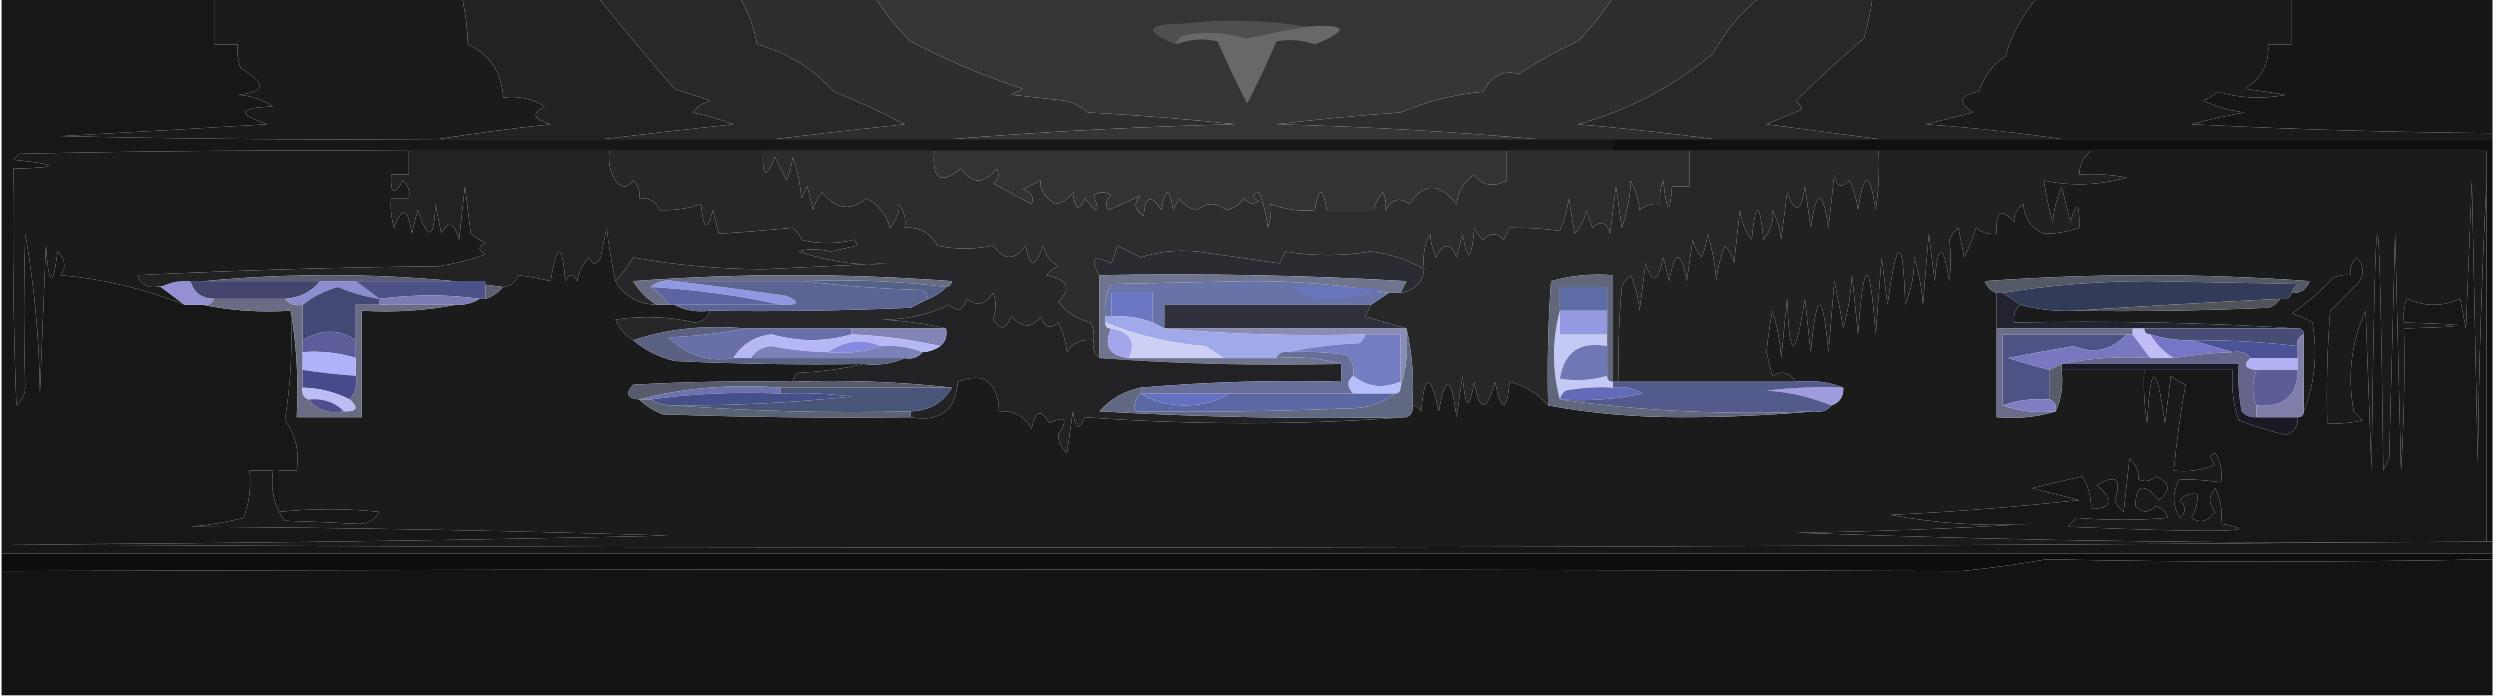 <?xml version="1.0" encoding="UTF-8"?>
<svg xmlns="http://www.w3.org/2000/svg" xmlns:xlink="http://www.w3.org/1999/xlink" width="179px" height="50px" viewBox="0 0 179 50" version="1.1">
<g id="surface1">
<path style=" stroke:none;fill-rule:evenodd;fill:rgb(10.588%,10.588%,10.588%);fill-opacity:1;" d="M 15.328 -0.215 C 21.246 -0.215 27.16 -0.215 33.078 -0.215 C 33.328 0.902 33.469 2.031 33.5 3.18 C 35.059 3.883 35.902 5.152 36.039 6.992 C 37.125 6.844 38.109 7.055 38.992 7.629 C 38.023 8.121 38.164 8.543 39.418 8.898 C 36.672 9.191 33.992 9.547 31.391 9.957 C 22.371 10.031 13.355 9.957 4.34 9.746 C 9.348 9.473 14.277 9.191 19.133 8.898 C 16.914 8.133 17.059 7.707 19.555 7.629 C 18.801 7.137 17.953 6.852 17.02 6.781 C 19.02 6.617 19.09 5.984 17.23 4.871 C 17.023 4.324 16.949 3.758 17.02 3.18 C 16.453 3.18 15.891 3.18 15.328 3.18 C 15.328 2.047 15.328 0.918 15.328 -0.215 Z M 15.328 -0.215 "/>
<path style=" stroke:none;fill-rule:evenodd;fill:rgb(13.333%,13.333%,13.333%);fill-opacity:1;" d="M 33.078 -0.215 C 36.32 -0.215 39.559 -0.215 42.801 -0.215 C 44.578 2.004 46.41 4.191 48.293 6.355 C 49.137 6.637 49.984 6.918 50.832 7.203 C 50.332 7.383 49.91 7.664 49.562 8.051 C 50.566 8.266 51.551 8.551 52.52 8.898 C 49.352 9.234 46.254 9.586 43.223 9.957 C 39.277 9.957 35.332 9.957 31.391 9.957 C 33.992 9.547 36.672 9.191 39.418 8.898 C 38.164 8.543 38.023 8.121 38.992 7.629 C 38.109 7.055 37.125 6.844 36.039 6.992 C 35.902 5.152 35.059 3.883 33.5 3.18 C 33.469 2.031 33.328 0.902 33.078 -0.215 Z M 33.078 -0.215 "/>
<path style=" stroke:none;fill-rule:evenodd;fill:rgb(15.686%,15.686%,15.686%);fill-opacity:1;" d="M 42.801 -0.215 C 46.18 -0.215 49.562 -0.215 52.941 -0.215 C 53.566 0.84 53.988 1.969 54.211 3.18 C 56.363 3.766 58.195 4.895 59.703 6.566 C 61.445 7.258 63.137 8.035 64.777 8.898 C 61.609 9.234 58.512 9.586 55.48 9.957 C 51.395 9.957 47.305 9.957 43.223 9.957 C 46.254 9.586 49.352 9.234 52.52 8.898 C 51.551 8.551 50.566 8.266 49.562 8.051 C 49.91 7.664 50.332 7.383 50.832 7.203 C 49.984 6.918 49.137 6.637 48.293 6.355 C 46.41 4.191 44.578 2.004 42.801 -0.215 Z M 42.801 -0.215 "/>
<path style=" stroke:none;fill-rule:evenodd;fill:rgb(18.039%,18.039%,18.039%);fill-opacity:1;" d="M 52.941 -0.215 C 56.184 -0.215 59.422 -0.215 62.664 -0.215 C 63.352 0.93 64.199 1.984 65.199 2.965 C 67.805 4.32 70.48 5.449 73.227 6.355 C 72.945 6.496 72.664 6.637 72.383 6.781 C 73.652 6.918 74.922 7.062 76.188 7.203 C 76.84 7.324 77.402 7.609 77.875 8.051 C 81.406 8.238 84.93 8.523 88.445 8.898 C 81.605 9.066 74.844 9.422 68.156 9.957 C 63.93 9.957 59.703 9.957 55.48 9.957 C 58.512 9.586 61.609 9.234 64.777 8.898 C 63.137 8.035 61.445 7.258 59.703 6.566 C 58.195 4.895 56.363 3.766 54.211 3.18 C 53.988 1.969 53.566 0.84 52.941 -0.215 Z M 52.941 -0.215 "/>
<path style=" stroke:none;fill-rule:evenodd;fill:rgb(20.784%,20.784%,20.784%);fill-opacity:1;" d="M 62.664 -0.215 C 80.273 -0.215 97.883 -0.215 115.492 -0.215 C 114.77 0.934 113.922 1.992 112.957 2.965 C 111.492 3.629 110.082 4.406 108.73 5.297 C 107.637 4.996 106.789 5.422 106.195 6.566 C 104.113 6.758 102.141 7.25 100.277 8.051 C 97.227 8.27 94.27 8.551 91.402 8.898 C 97.68 9.066 103.879 9.418 109.996 9.957 C 96.051 9.957 82.105 9.957 68.156 9.957 C 74.844 9.422 81.605 9.066 88.445 8.898 C 84.93 8.523 81.406 8.238 77.875 8.051 C 77.402 7.609 76.84 7.324 76.188 7.203 C 74.922 7.062 73.652 6.918 72.383 6.781 C 72.664 6.637 72.945 6.496 73.227 6.355 C 70.48 5.449 67.805 4.32 65.199 2.965 C 64.199 1.984 63.352 0.93 62.664 -0.215 Z M 62.664 -0.215 "/>
<path style=" stroke:none;fill-rule:evenodd;fill:rgb(18.039%,18.039%,18.039%);fill-opacity:1;" d="M 115.492 -0.215 C 119.016 -0.215 122.535 -0.215 126.059 -0.215 C 124.688 0.852 123.562 2.195 122.676 3.812 C 119.766 6.238 116.523 7.934 112.957 8.898 C 116.27 9.18 119.508 9.531 122.676 9.957 C 120.281 9.957 117.887 9.957 115.492 9.957 C 113.66 9.957 111.828 9.957 109.996 9.957 C 103.879 9.418 97.68 9.066 91.402 8.898 C 94.27 8.551 97.227 8.27 100.277 8.051 C 102.141 7.25 104.113 6.758 106.195 6.566 C 106.789 5.422 107.637 4.996 108.73 5.297 C 110.082 4.406 111.492 3.629 112.957 2.965 C 113.922 1.992 114.77 0.934 115.492 -0.215 Z M 115.492 -0.215 "/>
<path style=" stroke:none;fill-rule:evenodd;fill:rgb(15.686%,15.686%,15.686%);fill-opacity:1;" d="M 126.059 -0.215 C 128.734 -0.215 131.41 -0.215 134.086 -0.215 C 133.945 0.785 133.734 1.773 133.453 2.754 C 131.773 4.191 130.152 5.676 128.594 7.203 C 128.789 7.379 128.926 7.594 129.016 7.836 C 128.168 8.191 127.328 8.547 126.48 8.898 C 129.219 9.262 131.895 9.617 134.512 9.957 C 130.566 9.957 126.621 9.957 122.676 9.957 C 119.508 9.531 116.27 9.18 112.957 8.898 C 116.523 7.934 119.766 6.238 122.676 3.812 C 123.562 2.195 124.688 0.852 126.059 -0.215 Z M 126.059 -0.215 "/>
<path style=" stroke:none;fill-rule:evenodd;fill:rgb(13.333%,13.333%,13.333%);fill-opacity:1;" d="M 134.086 -0.215 C 138.031 -0.215 141.977 -0.215 145.922 -0.215 C 144.824 1 144.051 2.41 143.598 4.027 C 142.66 4.629 142.023 5.477 141.695 6.566 C 140.285 6.824 140.145 7.32 141.273 8.051 C 140.145 8.332 139.02 8.617 137.891 8.898 C 141.207 9.141 144.445 9.492 147.609 9.957 C 143.246 9.957 138.879 9.957 134.512 9.957 C 131.895 9.617 129.219 9.262 126.48 8.898 C 127.328 8.547 128.168 8.191 129.016 7.836 C 128.926 7.594 128.789 7.379 128.594 7.203 C 130.152 5.676 131.773 4.191 133.453 2.754 C 133.734 1.773 133.945 0.785 134.086 -0.215 Z M 134.086 -0.215 "/>
<path style=" stroke:none;fill-rule:evenodd;fill:rgb(10.588%,10.588%,10.588%);fill-opacity:1;" d="M 145.922 -0.215 C 151.98 -0.215 158.035 -0.215 164.098 -0.215 C 164.098 0.918 164.098 2.047 164.098 3.18 C 163.531 3.18 162.969 3.18 162.402 3.18 C 162.484 4.582 161.922 5.641 160.715 6.355 C 161.699 6.496 162.688 6.637 163.672 6.781 C 162.012 7.113 160.395 7.043 158.812 6.566 C 158.496 6.832 158.141 7.043 157.754 7.203 C 158.691 7.645 159.68 7.93 160.715 8.051 C 159.469 8.27 158.203 8.551 156.91 8.898 C 164.09 9.262 171.277 9.473 178.465 9.535 C 178.465 9.676 178.465 9.816 178.465 9.957 C 168.18 9.957 157.898 9.957 147.609 9.957 C 144.445 9.492 141.207 9.141 137.891 8.898 C 139.02 8.617 140.145 8.332 141.273 8.051 C 140.145 7.32 140.285 6.824 141.695 6.566 C 142.023 5.477 142.66 4.629 143.598 4.027 C 144.051 2.41 144.824 1 145.922 -0.215 Z M 145.922 -0.215 "/>
<path style=" stroke:none;fill-rule:evenodd;fill:rgb(8.627%,8.627%,8.627%);fill-opacity:1;" d="M 164.098 -0.215 C 168.883 -0.215 173.676 -0.215 178.465 -0.215 C 178.465 3.035 178.465 6.285 178.465 9.535 C 171.277 9.473 164.09 9.262 156.91 8.898 C 158.203 8.551 159.469 8.27 160.715 8.051 C 159.68 7.93 158.691 7.645 157.754 7.203 C 158.141 7.043 158.496 6.832 158.812 6.566 C 160.395 7.043 162.012 7.113 163.672 6.781 C 162.688 6.637 161.699 6.496 160.715 6.355 C 161.922 5.641 162.484 4.582 162.402 3.18 C 162.969 3.18 163.531 3.18 164.098 3.18 C 164.098 2.047 164.098 0.918 164.098 -0.215 Z M 164.098 -0.215 "/>
<path style=" stroke:none;fill-rule:evenodd;fill:rgb(30.98%,30.98%,30.98%);fill-opacity:1;" d="M 93.516 1.906 C 92.102 2.152 90.691 2.434 89.289 2.754 C 87.766 2.289 86.215 2.219 84.641 2.543 C 84.406 2.703 84.262 2.918 84.219 3.18 C 81.871 2.23 82.008 1.738 84.641 1.695 C 87.672 1.348 90.633 1.418 93.516 1.906 Z M 93.516 1.906 "/>
<path style=" stroke:none;fill-rule:evenodd;fill:rgb(40.784%,40.784%,40.784%);fill-opacity:1;" d="M 93.516 1.906 C 96.488 1.703 96.699 2.125 94.148 3.18 C 93.238 2.859 92.32 2.789 91.402 2.965 C 90.75 4.48 90.047 5.965 89.289 7.414 C 88.543 5.957 87.84 4.473 87.176 2.965 C 86.168 2.73 85.18 2.801 84.219 3.18 C 84.262 2.918 84.406 2.703 84.641 2.543 C 86.215 2.219 87.766 2.289 89.289 2.754 C 90.691 2.434 92.102 2.152 93.516 1.906 Z M 93.516 1.906 "/>
<path style=" stroke:none;fill-rule:evenodd;fill:rgb(6.275%,6.275%,6.275%);fill-opacity:1;" d="M 115.492 9.957 C 117.887 9.957 120.281 9.957 122.676 9.957 C 126.621 9.957 130.566 9.957 134.512 9.957 C 138.879 9.957 143.246 9.957 147.609 9.957 C 157.898 9.957 168.18 9.957 178.465 9.957 C 178.465 19.562 178.465 29.168 178.465 38.77 C 178.324 38.77 178.184 38.77 178.043 38.77 C 178.043 30.152 178.043 21.539 178.043 12.922 C 178.043 12.219 178.043 11.512 178.043 10.805 C 168.602 10.805 159.164 10.805 149.727 10.805 C 144.656 10.805 139.582 10.805 134.512 10.805 C 130 10.805 125.496 10.805 120.984 10.805 C 119.156 10.805 117.324 10.805 115.492 10.805 C 115.492 10.523 115.492 10.238 115.492 9.957 Z M 115.492 9.957 "/>
<path style=" stroke:none;fill-rule:evenodd;fill:rgb(9.02%,9.02%,9.02%);fill-opacity:1;" d="M 0.113 -0.215 C 5.184 -0.215 10.254 -0.215 15.328 -0.215 C 15.328 0.918 15.328 2.047 15.328 3.18 C 15.891 3.18 16.453 3.18 17.02 3.18 C 16.949 3.758 17.023 4.324 17.23 4.871 C 19.09 5.984 19.02 6.617 17.02 6.781 C 17.953 6.852 18.801 7.137 19.555 7.629 C 17.059 7.707 16.914 8.133 19.133 8.898 C 14.277 9.191 9.348 9.473 4.34 9.746 C 13.355 9.957 22.371 10.031 31.391 9.957 C 35.332 9.957 39.277 9.957 43.223 9.957 C 47.305 9.957 51.395 9.957 55.48 9.957 C 59.703 9.957 63.93 9.957 68.156 9.957 C 82.105 9.957 96.051 9.957 109.996 9.957 C 111.828 9.957 113.66 9.957 115.492 9.957 C 115.492 10.238 115.492 10.523 115.492 10.805 C 112.957 10.805 110.422 10.805 107.887 10.805 C 94.219 10.805 80.555 10.805 66.891 10.805 C 62.805 10.805 58.719 10.805 54.633 10.805 C 50.969 10.805 47.305 10.805 43.645 10.805 C 38.855 10.805 34.062 10.805 29.273 10.805 C 19.977 10.734 10.68 10.805 1.379 11.016 C 1.238 11.156 1.098 11.301 0.957 11.441 C 4.328 11.789 4.328 12.004 0.957 12.078 C 0.887 17.727 0.957 23.375 1.172 29.027 C 1.566 28.703 1.777 28.277 1.805 27.754 C 1.695 24.07 1.695 20.395 1.805 16.738 C 2.469 20.543 2.82 24.355 2.859 28.18 C 3.004 24.648 3.141 21.117 3.285 17.586 C 3.492 20.555 3.773 20.691 4.125 18.008 C 4.676 18.582 4.746 19.148 4.34 19.703 C 7.418 19.98 10.375 20.688 13.215 21.82 C 13.637 21.82 14.059 21.82 14.484 21.82 C 16.512 22.242 18.625 22.383 20.82 22.246 C 20.953 24.898 20.812 27.512 20.398 30.086 C 21.168 31.125 21.449 32.324 21.246 33.688 C 20.82 33.688 20.398 33.688 19.977 33.688 C 19.977 34.676 19.977 35.664 19.977 36.652 C 22.391 36.398 24.785 36.398 27.16 36.652 C 26.805 37.285 26.238 37.566 25.473 37.5 C 23.84 37.41 22.148 37.34 20.398 37.285 C 19.629 36.246 19.348 35.047 19.555 33.688 C 18.992 33.688 18.43 33.688 17.863 33.688 C 17.996 34.848 17.855 35.98 17.441 37.078 C 16.195 37.391 14.93 37.605 13.637 37.715 C 25.051 37.781 36.465 37.996 47.871 38.348 C 32.094 38.699 16.316 38.914 0.535 38.984 C 59.777 39.336 118.941 39.266 178.043 38.77 C 178.184 38.77 178.324 38.77 178.465 38.77 C 178.465 39.055 178.465 39.336 178.465 39.617 C 119.016 39.617 59.562 39.617 0.113 39.617 C 0.113 26.344 0.113 13.066 0.113 -0.215 Z M 0.113 -0.215 "/>
<path style=" stroke:none;fill-rule:evenodd;fill:rgb(10.588%,10.588%,10.588%);fill-opacity:1;" d="M 29.273 10.805 C 29.273 11.371 29.273 11.934 29.273 12.5 C 28.852 12.5 28.43 12.5 28.008 12.5 C 27.934 13.898 28.219 14.039 28.852 12.922 C 29.227 13.273 29.367 13.695 29.273 14.195 C 28.852 14.195 28.43 14.195 28.008 14.195 C 27.938 14.914 28.008 15.621 28.219 16.312 C 28.801 14.719 29.223 14.859 29.484 16.738 C 29.629 16.172 29.766 15.605 29.91 15.043 C 30.668 17.293 31.094 17.152 31.176 14.617 C 31.316 15.324 31.457 16.031 31.598 16.738 C 32.09 15.766 32.512 15.902 32.867 17.164 C 33.008 15.891 33.148 14.617 33.289 13.348 C 33.43 14.477 33.574 15.605 33.711 16.738 C 34.027 17.004 34.379 17.215 34.77 17.371 C 34.207 17.652 34.207 17.938 34.77 18.219 C 33.668 18.609 32.543 18.891 31.391 19.066 C 24.199 19.137 17.016 19.352 9.836 19.703 C 10.047 20.305 10.469 20.586 11.102 20.551 C 11.242 20.551 11.383 20.551 11.523 20.551 C 12.086 20.973 12.652 21.398 13.215 21.82 C 10.375 20.688 7.418 19.98 4.34 19.703 C 4.746 19.148 4.676 18.582 4.125 18.008 C 3.773 20.691 3.492 20.555 3.285 17.586 C 3.141 21.117 3.004 24.648 2.859 28.18 C 2.82 24.355 2.469 20.543 1.805 16.738 C 1.695 20.395 1.695 24.07 1.805 27.754 C 1.777 28.277 1.566 28.703 1.172 29.027 C 0.957 23.375 0.887 17.727 0.957 12.078 C 4.328 12.004 4.328 11.789 0.957 11.441 C 1.098 11.301 1.238 11.156 1.379 11.016 C 10.68 10.805 19.977 10.734 29.273 10.805 Z M 29.273 10.805 "/>
<path style=" stroke:none;fill-rule:evenodd;fill:rgb(13.333%,13.333%,13.725%);fill-opacity:1;" d="M 29.273 10.805 C 34.062 10.805 38.855 10.805 43.645 10.805 C 43.523 11.562 43.664 12.27 44.066 12.922 C 44.488 13.488 44.914 13.488 45.336 12.922 C 45.711 13.273 45.848 13.695 45.758 14.195 C 46.445 14.137 46.938 14.418 47.238 15.043 C 48.18 15.094 49.168 14.957 50.195 14.617 C 50.371 16.461 50.652 16.605 51.039 15.043 C 51.184 15.605 51.32 16.172 51.465 16.738 C 53.238 16.625 55 16.484 56.746 16.312 C 57.039 16.535 57.25 16.82 57.379 17.164 C 58.574 17.488 59.84 17.488 61.184 17.164 C 61.254 17.301 61.324 17.445 61.395 17.586 C 60.762 17.727 60.129 17.867 59.492 18.008 C 58.602 17.809 57.828 17.809 57.168 18.008 C 59.551 18.785 61.664 19.066 63.508 18.855 C 60.551 18.996 57.594 19.137 54.633 19.281 C 51.465 19.266 48.363 18.984 45.336 18.434 C 44.961 19.059 44.539 19.621 44.066 20.129 C 43.797 18.875 43.586 17.602 43.434 16.312 C 43.293 17.02 43.152 17.727 43.008 18.434 C 42.727 18.996 42.445 18.996 42.164 18.434 C 41.727 18.906 41.441 19.473 41.32 20.129 C 41.039 19.562 40.758 19.562 40.473 20.129 C 40.25 17.344 39.898 17.344 39.418 20.129 C 38.629 19.938 37.855 19.797 37.094 19.703 C 36.918 20.238 36.566 20.52 36.039 20.551 C 32.031 19.984 27.875 19.703 23.566 19.703 C 19.262 19.703 15.105 19.984 11.102 20.551 C 10.469 20.586 10.047 20.305 9.836 19.703 C 17.016 19.352 24.199 19.137 31.391 19.066 C 32.543 18.891 33.668 18.609 34.77 18.219 C 34.207 17.938 34.207 17.652 34.77 17.371 C 34.379 17.215 34.027 17.004 33.711 16.738 C 33.574 15.605 33.43 14.477 33.289 13.348 C 33.148 14.617 33.008 15.891 32.867 17.164 C 32.512 15.902 32.09 15.766 31.598 16.738 C 31.457 16.031 31.316 15.324 31.176 14.617 C 31.094 17.152 30.668 17.293 29.91 15.043 C 29.766 15.605 29.629 16.172 29.484 16.738 C 29.223 14.859 28.801 14.719 28.219 16.312 C 28.008 15.621 27.938 14.914 28.008 14.195 C 28.43 14.195 28.852 14.195 29.273 14.195 C 29.367 13.695 29.227 13.273 28.852 12.922 C 28.219 14.039 27.934 13.898 28.008 12.5 C 28.43 12.5 28.852 12.5 29.273 12.5 C 29.273 11.934 29.273 11.371 29.273 10.805 Z M 29.273 10.805 "/>
<path style=" stroke:none;fill-rule:evenodd;fill:rgb(18.039%,17.647%,18.039%);fill-opacity:1;" d="M 54.633 10.805 C 58.719 10.805 62.805 10.805 66.891 10.805 C 66.715 12.84 67.352 13.262 68.793 12.078 C 69.637 13.207 70.48 13.207 71.328 12.078 C 71.586 12.477 71.52 12.832 71.113 13.137 C 72.023 13.629 72.938 14.125 73.859 14.617 C 74.055 14.09 73.844 13.738 73.227 13.559 C 73.652 13.348 74.074 13.137 74.496 12.922 C 74.434 13.551 74.785 14.113 75.555 14.617 C 76.086 14.508 76.508 14.227 76.82 13.77 C 76.973 15.062 77.254 15.203 77.668 14.195 C 78.582 15.371 78.797 15.301 78.301 13.984 C 78.723 13.699 79.145 13.699 79.57 13.984 C 79.168 14.289 79.094 14.641 79.355 15.043 C 80.148 14.715 80.926 14.363 81.684 13.984 C 81.141 14.531 81.207 15.027 81.891 15.465 C 81.984 14.008 82.41 13.867 83.16 15.043 C 83.441 13.348 83.723 13.348 84.004 15.043 C 84.148 14.762 84.289 14.477 84.43 14.195 C 84.738 14.652 85.164 14.934 85.699 15.043 C 86.402 14.477 87.105 14.477 87.809 15.043 C 88.344 14.934 88.766 14.652 89.078 14.195 C 89.383 14.598 89.734 14.668 90.133 14.406 C 89.629 14.129 89.629 13.918 90.133 13.77 C 90.477 14.586 90.688 15.434 90.766 16.312 C 90.973 15.766 91.047 15.203 90.98 14.617 C 92.074 15.016 93.129 15.16 94.148 15.043 C 94.43 13.348 94.711 13.348 94.996 15.043 C 96.121 15.043 97.246 15.043 98.375 15.043 C 98.48 14.566 98.691 14.141 99.012 13.77 C 99.184 14.094 99.254 14.52 99.219 15.043 C 99.676 14.238 100.242 14.098 100.91 14.617 C 101.941 13.062 103.07 13.062 104.293 14.617 C 104.395 13.703 104.82 12.996 105.559 12.5 C 106.148 13.305 106.926 13.445 107.887 12.922 C 107.887 12.219 107.887 11.512 107.887 10.805 C 110.422 10.805 112.957 10.805 115.492 10.805 C 117.324 10.805 119.156 10.805 120.984 10.805 C 120.984 11.652 120.984 12.5 120.984 13.348 C 120.566 13.348 120.141 13.348 119.719 13.348 C 119.562 15.453 119.352 15.309 119.086 12.922 C 118.879 13.473 118.805 14.039 118.871 14.617 C 118.316 14.547 117.82 14.688 117.395 15.043 C 117.309 14.297 117.098 13.594 116.758 12.922 C 116.742 13.953 116.531 15.082 116.125 16.312 C 115.984 15.324 115.844 14.336 115.703 13.348 C 115.562 14.477 115.422 15.605 115.281 16.738 C 115.023 15.898 114.602 15.758 114.012 16.312 C 113.871 15.891 113.73 15.465 113.59 15.043 C 113.469 15.695 113.188 16.262 112.742 16.738 C 112.605 15.891 112.461 15.043 112.324 14.195 C 112.219 15.016 112.004 15.789 111.688 16.527 C 110.465 16.363 109.27 16.293 108.094 16.312 C 107.957 16.598 107.812 16.879 107.672 17.164 C 107.203 16.648 106.711 16.648 106.195 17.164 C 105.902 16.938 105.691 16.656 105.559 16.312 C 105.363 18.719 105.082 18.859 104.715 16.738 C 104.574 17.301 104.434 17.867 104.293 18.434 C 103.863 17.359 103.371 17.359 102.812 18.434 C 102.555 17.805 102.414 17.242 102.391 16.738 C 101.98 17.539 101.84 18.387 101.969 19.281 C 100.828 18.609 99.559 18.184 98.164 18.008 C 96.031 18.352 93.988 18.352 92.035 18.008 C 91.895 18.289 91.754 18.574 91.613 18.855 C 89.641 18.574 87.668 18.289 85.699 18.008 C 84.277 17.875 82.941 18.016 81.684 18.434 C 81.117 18.148 80.555 17.867 79.988 17.586 C 79.918 17.965 79.781 18.387 79.57 18.855 C 78.297 18.219 78.016 18.5 78.723 19.703 C 78.723 21.68 78.723 23.656 78.723 25.637 C 78.34 25.336 78.199 24.91 78.301 24.363 C 78.363 23.918 78.293 23.496 78.09 23.094 C 77.137 22.863 76.363 22.371 75.766 21.609 C 76.75 20.648 76.473 20.012 74.922 19.703 C 75.141 19.41 75.422 19.199 75.766 19.066 C 75.195 18.738 74.84 18.246 74.707 17.586 C 74.121 19.184 73.699 19.184 73.441 17.586 C 72.656 18.672 71.883 18.672 71.113 17.586 C 69.715 17.871 68.375 17.871 67.102 17.586 C 66.602 16.664 65.832 16.242 64.777 16.312 C 64.887 15.688 64.746 15.121 64.352 14.617 C 64.434 15.121 64.223 15.688 63.719 16.312 C 63.461 15.359 62.898 14.652 62.027 14.195 C 60.949 15.148 59.895 15.008 58.859 13.77 C 58.543 14.141 58.332 14.566 58.227 15.043 C 58.082 14.477 57.945 13.914 57.801 13.348 C 57.664 13.629 57.52 13.914 57.379 14.195 C 57.301 13.176 57.09 12.188 56.746 11.23 C 56.723 11.73 56.582 12.297 56.324 12.922 C 56.043 12.359 55.762 11.793 55.48 11.23 C 54.844 12.871 54.562 12.727 54.633 10.805 Z M 54.633 10.805 "/>
<path style=" stroke:none;fill-rule:evenodd;fill:rgb(20%,20%,20%);fill-opacity:1;" d="M 66.891 10.805 C 80.555 10.805 94.219 10.805 107.887 10.805 C 107.887 11.512 107.887 12.219 107.887 12.922 C 106.926 13.445 106.148 13.305 105.559 12.5 C 104.82 12.996 104.395 13.703 104.293 14.617 C 103.07 13.062 101.941 13.062 100.91 14.617 C 100.242 14.098 99.676 14.238 99.219 15.043 C 99.254 14.52 99.184 14.094 99.012 13.77 C 98.691 14.141 98.48 14.566 98.375 15.043 C 97.246 15.043 96.121 15.043 94.996 15.043 C 94.711 13.348 94.43 13.348 94.148 15.043 C 93.129 15.16 92.074 15.016 90.98 14.617 C 91.047 15.203 90.973 15.766 90.766 16.312 C 90.688 15.434 90.477 14.586 90.133 13.77 C 89.629 13.918 89.629 14.129 90.133 14.406 C 89.734 14.668 89.383 14.598 89.078 14.195 C 88.766 14.652 88.344 14.934 87.809 15.043 C 87.105 14.477 86.402 14.477 85.699 15.043 C 85.164 14.934 84.738 14.652 84.43 14.195 C 84.289 14.477 84.148 14.762 84.004 15.043 C 83.723 13.348 83.441 13.348 83.16 15.043 C 82.41 13.867 81.984 14.008 81.891 15.465 C 81.207 15.027 81.141 14.531 81.684 13.984 C 80.926 14.363 80.148 14.715 79.355 15.043 C 79.094 14.641 79.168 14.289 79.57 13.984 C 79.145 13.699 78.723 13.699 78.301 13.984 C 78.797 15.301 78.582 15.371 77.668 14.195 C 77.254 15.203 76.973 15.062 76.82 13.77 C 76.508 14.227 76.086 14.508 75.555 14.617 C 74.785 14.113 74.434 13.551 74.496 12.922 C 74.074 13.137 73.652 13.348 73.227 13.559 C 73.844 13.738 74.055 14.09 73.859 14.617 C 72.938 14.125 72.023 13.629 71.113 13.137 C 71.52 12.832 71.586 12.477 71.328 12.078 C 70.48 13.207 69.637 13.207 68.793 12.078 C 67.352 13.262 66.715 12.84 66.891 10.805 Z M 66.891 10.805 "/>
<path style=" stroke:none;fill-rule:evenodd;fill:rgb(15.294%,15.294%,15.294%);fill-opacity:1;" d="M 120.984 10.805 C 125.496 10.805 130 10.805 134.512 10.805 C 134.578 12.223 134.508 13.637 134.297 15.043 C 133.879 12.219 133.453 12.219 133.031 15.043 C 132.945 14.297 132.734 13.594 132.398 12.922 C 131.832 13.516 131.477 13.379 131.34 12.5 C 131.199 13.77 131.059 15.043 130.918 16.312 C 130.496 13.488 130.074 13.488 129.648 16.312 C 129.512 15.324 129.367 14.336 129.23 13.348 C 128.965 15.223 128.543 15.367 127.961 13.77 C 127.816 14.902 127.68 16.031 127.535 17.164 C 127.453 16.418 127.238 15.711 126.902 15.043 C 127.035 15.762 126.82 16.469 126.27 17.164 C 125.984 14.336 125.703 14.336 125.422 17.164 C 124.953 16.547 124.668 15.84 124.578 15.043 C 124.438 16.312 124.297 17.586 124.156 18.855 C 124.051 18.379 123.84 17.957 123.52 17.586 C 123.18 18.398 122.969 19.246 122.887 20.129 C 122.812 18.969 122.598 17.844 122.254 16.738 C 122.23 17.242 122.09 17.805 121.832 18.434 C 121.516 18.059 121.301 17.637 121.199 17.164 C 121.055 18.148 120.918 19.137 120.773 20.129 C 120.352 17.867 119.93 17.867 119.508 20.129 C 119.367 19.562 119.223 18.996 119.086 18.434 C 118.719 20.258 118.293 20.398 117.816 18.855 C 117.676 19.984 117.535 21.117 117.395 22.246 C 117.312 21.363 117.102 20.52 116.758 19.703 C 116.469 19.926 116.254 20.207 116.125 20.551 C 115.914 22.805 115.844 25.066 115.914 27.332 C 115.773 27.332 115.633 27.332 115.492 27.332 C 115.492 24.785 115.492 22.246 115.492 19.703 C 113.969 19.582 112.488 19.723 111.055 20.129 C 110.844 23.09 110.773 26.055 110.844 29.027 C 110.113 28.199 109.199 27.637 108.094 27.332 C 107.867 29.543 107.516 29.543 107.039 27.332 C 106.438 29.547 105.945 29.547 105.559 27.332 C 105.191 29.453 104.91 29.312 104.715 26.906 C 104.574 27.898 104.434 28.883 104.293 29.871 C 103.906 26.914 103.488 26.773 103.023 29.449 C 102.414 26.711 101.992 26.711 101.758 29.449 C 101.594 29.215 101.383 29.07 101.125 29.027 C 101.258 27.105 101.117 25.27 100.699 23.516 C 99.77 23.234 98.785 22.953 97.742 22.668 C 97.895 22.379 98.035 22.098 98.164 21.82 C 98.586 21.539 99.012 21.258 99.43 20.973 C 99.715 20.973 99.996 20.973 100.277 20.973 C 101.262 20.832 101.828 20.27 101.969 19.281 C 101.84 18.387 101.98 17.539 102.391 16.738 C 102.414 17.242 102.555 17.805 102.812 18.434 C 103.371 17.359 103.863 17.359 104.293 18.434 C 104.434 17.867 104.574 17.301 104.715 16.738 C 105.082 18.859 105.363 18.719 105.559 16.312 C 105.691 16.656 105.902 16.938 106.195 17.164 C 106.711 16.648 107.203 16.648 107.672 17.164 C 107.812 16.879 107.957 16.598 108.094 16.312 C 109.27 16.293 110.465 16.363 111.688 16.527 C 112.004 15.789 112.219 15.016 112.324 14.195 C 112.461 15.043 112.605 15.891 112.742 16.738 C 113.188 16.262 113.469 15.695 113.59 15.043 C 113.73 15.465 113.871 15.891 114.012 16.312 C 114.602 15.758 115.023 15.898 115.281 16.738 C 115.422 15.605 115.562 14.477 115.703 13.348 C 115.844 14.336 115.984 15.324 116.125 16.312 C 116.531 15.082 116.742 13.953 116.758 12.922 C 117.098 13.594 117.309 14.297 117.395 15.043 C 117.82 14.688 118.316 14.547 118.871 14.617 C 118.805 14.039 118.879 13.473 119.086 12.922 C 119.352 15.309 119.562 15.453 119.719 13.348 C 120.141 13.348 120.566 13.348 120.984 13.348 C 120.984 12.5 120.984 11.652 120.984 10.805 Z M 120.984 10.805 "/>
<path style=" stroke:none;fill-rule:evenodd;fill:rgb(12.941%,12.941%,12.941%);fill-opacity:1;" d="M 134.512 10.805 C 139.582 10.805 144.656 10.805 149.727 10.805 C 149.176 11.215 148.891 11.781 148.879 12.5 C 150.016 12.43 151.145 12.5 152.262 12.715 C 150.258 13.281 148.285 13.352 146.344 12.922 C 146.488 13.922 146.699 14.91 146.977 15.891 C 147.059 15.008 147.273 14.16 147.609 13.348 C 147.785 14.035 147.992 14.883 148.246 15.891 C 148.688 14.312 148.898 14.453 148.879 16.312 C 147.961 16.613 147.113 16.754 146.344 16.738 C 145.441 16.344 144.949 15.637 144.863 14.617 C 144.355 15.027 144.145 15.453 144.23 15.891 C 143.293 14.863 142.875 15.145 142.961 16.738 C 142.406 16.809 141.91 16.668 141.484 16.312 C 141.285 16.996 141.004 17.703 140.641 18.434 C 140.496 17.727 140.359 17.02 140.215 16.312 C 139.926 16.535 139.711 16.82 139.582 17.164 C 139.688 18.188 139.688 19.176 139.582 20.129 C 139.102 17.344 138.75 17.344 138.527 20.129 C 138.383 18.996 138.242 17.867 138.102 16.738 C 137.961 18.434 137.82 20.129 137.68 21.82 C 137.605 20.668 137.391 19.535 137.047 18.434 C 137.094 19.516 136.883 20.648 136.414 21.82 C 136.258 16.785 135.836 16.785 135.145 21.82 C 135.004 20.691 134.863 19.562 134.723 18.434 C 134.582 20.27 134.441 22.102 134.297 23.941 C 133.879 18.289 133.453 18.289 133.031 23.941 C 132.891 22.531 132.75 21.117 132.609 19.703 C 132.531 20.996 132.32 22.27 131.977 23.516 C 131.816 22.508 131.605 21.379 131.34 20.129 C 131.199 21.82 131.059 23.516 130.918 25.215 C 130.496 20.691 130.074 20.691 129.648 25.215 C 129.512 23.941 129.367 22.668 129.23 21.398 C 128.543 25.863 128.121 25.863 127.961 21.398 C 127.816 22.812 127.68 24.223 127.535 25.637 C 127.461 24.48 127.246 23.352 126.902 22.246 C 126.742 23.102 126.598 24.094 126.48 25.215 C 126.621 25.777 126.762 26.344 126.902 26.906 C 127.551 26.516 128.113 26.66 128.594 27.332 C 124.367 27.332 120.141 27.332 115.914 27.332 C 115.844 25.066 115.914 22.805 116.125 20.551 C 116.254 20.207 116.469 19.926 116.758 19.703 C 117.102 20.52 117.312 21.363 117.395 22.246 C 117.535 21.117 117.676 19.984 117.816 18.855 C 118.293 20.398 118.719 20.258 119.086 18.434 C 119.223 18.996 119.367 19.562 119.508 20.129 C 119.93 17.867 120.352 17.867 120.773 20.129 C 120.918 19.137 121.055 18.148 121.199 17.164 C 121.301 17.637 121.516 18.059 121.832 18.434 C 122.09 17.805 122.23 17.242 122.254 16.738 C 122.598 17.844 122.812 18.969 122.887 20.129 C 122.969 19.246 123.18 18.398 123.52 17.586 C 123.84 17.957 124.051 18.379 124.156 18.855 C 124.297 17.586 124.438 16.312 124.578 15.043 C 124.668 15.84 124.953 16.547 125.422 17.164 C 125.703 14.336 125.984 14.336 126.27 17.164 C 126.82 16.469 127.035 15.762 126.902 15.043 C 127.238 15.711 127.453 16.418 127.535 17.164 C 127.68 16.031 127.816 14.902 127.961 13.77 C 128.543 15.367 128.965 15.223 129.23 13.348 C 129.367 14.336 129.512 15.324 129.648 16.312 C 130.074 13.488 130.496 13.488 130.918 16.312 C 131.059 15.043 131.199 13.77 131.34 12.5 C 131.477 13.379 131.832 13.516 132.398 12.922 C 132.734 13.594 132.945 14.297 133.031 15.043 C 133.453 12.219 133.879 12.219 134.297 15.043 C 134.508 13.637 134.578 12.223 134.512 10.805 Z M 134.512 10.805 "/>
<path style=" stroke:none;fill-rule:evenodd;fill:rgb(9.02%,9.02%,9.02%);fill-opacity:1;" d="M 178.043 12.922 C 178.043 21.539 178.043 30.152 178.043 38.77 C 161.547 38.961 145.066 38.75 128.594 38.137 C 134.234 38.066 139.867 37.852 145.5 37.5 C 142.117 37.707 138.738 37.496 135.355 36.863 C 139.875 36.652 144.383 36.297 148.879 35.805 C 147.754 35.523 146.625 35.238 145.5 34.957 C 146.711 34.656 147.906 34.375 149.09 34.109 C 149.527 34.84 149.742 35.617 149.727 36.441 C 151.285 36.402 151.426 35.84 150.148 34.746 C 151.504 33.914 151.93 34.27 151.418 35.805 C 151.547 36.148 151.758 36.43 152.051 36.652 C 152.191 35.383 152.332 34.109 152.473 32.836 C 152.945 33.285 153.156 33.777 153.105 34.32 C 153.551 34.531 153.973 34.461 154.375 34.109 C 155.379 34.566 155.449 35.133 154.586 35.805 C 153.492 34.523 152.93 34.664 152.895 36.23 C 153.363 36.742 153.859 36.742 154.375 36.23 C 154.797 36.371 155.078 36.652 155.219 37.078 C 153.098 37.258 150.914 37.258 148.668 37.078 C 148.457 37.285 148.246 37.5 148.035 37.715 C 158.84 38.16 162.5 38.09 159.023 37.5 C 159.152 36.609 159.008 35.762 158.602 34.957 C 158.117 35.5 158.117 36.062 158.602 36.652 C 158.094 37.344 157.527 37.488 156.91 37.078 C 157.227 36.551 157.367 35.988 157.332 35.383 C 156.836 35.289 156.414 35.43 156.066 35.805 C 156.527 36.273 156.527 36.699 156.066 37.078 C 155.527 36.145 155.527 35.227 156.066 34.32 C 157.035 34.312 158.02 34.387 159.023 34.535 C 159.145 33.777 159.004 33.07 158.602 32.414 C 158.176 32.602 158.176 32.883 158.602 33.262 C 157.652 33.676 156.664 33.816 155.641 33.688 C 155.855 31.523 156.137 29.477 156.488 27.543 C 156.102 27.383 155.75 27.172 155.434 26.906 C 155.289 28.035 155.148 29.168 155.008 30.297 C 154.391 25.863 153.969 25.863 153.738 30.297 C 153.527 29.031 153.457 27.762 153.527 26.484 C 155.641 26.484 157.754 26.484 159.867 26.484 C 159.75 27.73 159.895 28.93 160.289 30.086 C 161.395 30.516 162.52 30.871 163.672 31.145 C 164.27 30.93 164.555 30.508 164.516 29.871 C 164.801 29.871 164.941 29.73 164.941 29.449 C 165.742 27.449 165.957 25.328 165.574 23.094 C 165.121 22.801 164.629 22.586 164.098 22.457 C 165.16 21.711 166.145 20.863 167.051 19.914 C 167.453 19.711 167.875 19.641 168.32 19.703 C 168.227 19.207 168.371 18.781 168.746 18.434 C 169.215 18.949 169.285 19.516 168.953 20.129 C 168.25 20.832 167.547 21.539 166.844 22.246 C 166.629 24.926 166.562 27.609 166.629 30.297 C 167.488 30.363 168.332 30.293 169.164 30.086 C 168.953 29.871 168.746 29.664 168.531 29.449 C 168.062 26.922 168.344 24.523 169.379 22.246 C 169.516 26.059 169.66 29.871 169.801 33.688 C 170.082 11.086 170.363 11.086 170.645 33.688 C 170.785 33.402 170.93 33.121 171.066 32.836 C 171.211 27.469 171.348 22.102 171.492 16.738 C 171.633 22.387 171.773 28.035 171.914 33.688 C 172.125 30.297 172.195 26.91 172.125 23.516 C 177.195 23.375 177.195 23.234 172.125 23.094 C 172.059 22.512 172.129 21.945 172.336 21.398 C 173.605 21.965 174.875 21.965 176.141 21.398 C 176.281 22.102 176.422 22.812 176.562 23.516 C 176.703 19.984 176.844 16.453 176.984 12.922 C 177.125 19.703 177.266 26.484 177.41 33.262 C 177.48 26.41 177.691 19.629 178.043 12.922 Z M 178.043 12.922 "/>
<path style=" stroke:none;fill-rule:evenodd;fill:rgb(15.294%,15.294%,16.078%);fill-opacity:1;" d="M 43.645 10.805 C 47.305 10.805 50.969 10.805 54.633 10.805 C 54.562 12.727 54.844 12.871 55.48 11.23 C 55.762 11.793 56.043 12.359 56.324 12.922 C 56.582 12.297 56.723 11.73 56.746 11.23 C 57.09 12.188 57.301 13.176 57.379 14.195 C 57.52 13.914 57.664 13.629 57.801 13.348 C 57.945 13.914 58.082 14.477 58.227 15.043 C 58.332 14.566 58.543 14.141 58.859 13.77 C 59.895 15.008 60.949 15.148 62.027 14.195 C 62.898 14.652 63.461 15.359 63.719 16.312 C 64.223 15.688 64.434 15.121 64.352 14.617 C 64.746 15.121 64.887 15.688 64.777 16.312 C 65.832 16.242 66.602 16.664 67.102 17.586 C 68.375 17.871 69.715 17.871 71.113 17.586 C 71.883 18.672 72.656 18.672 73.441 17.586 C 73.699 19.184 74.121 19.184 74.707 17.586 C 74.84 18.246 75.195 18.738 75.766 19.066 C 75.422 19.199 75.141 19.41 74.922 19.703 C 76.473 20.012 76.75 20.648 75.766 21.609 C 76.363 22.371 77.137 22.863 78.09 23.094 C 78.293 23.496 78.363 23.918 78.301 24.363 C 77.477 24.25 76.84 24.531 76.398 25.215 C 76.312 24.469 76.102 23.762 75.766 23.094 C 75.215 23.609 74.793 23.469 74.496 22.668 C 73.953 23.508 73.25 23.508 72.383 22.668 C 72.035 23.621 71.613 23.695 71.113 22.883 C 71.34 22.141 71.34 21.508 71.113 20.973 C 70.59 21.812 69.953 21.953 69.211 21.398 C 68.957 22.238 68.535 22.379 67.945 21.82 C 66.461 22.551 64.844 22.902 63.086 22.883 C 64.715 22.957 66.262 23.168 67.734 23.516 C 65.48 23.516 63.227 23.516 60.973 23.516 C 58.434 23.516 55.898 23.516 53.363 23.516 C 50.512 23.254 47.832 23.535 45.336 24.363 C 44.77 24.02 44.348 23.523 44.066 22.883 C 45.98 22.594 47.883 22.664 49.77 23.094 C 50.355 23.016 50.707 22.73 50.832 22.246 C 55.621 22.316 60.41 22.246 65.199 22.035 C 65.633 21.816 66.055 21.605 66.465 21.398 C 66.977 21.215 67.402 20.934 67.734 20.551 C 67.965 20.527 68.105 20.383 68.156 20.129 C 60.551 19.562 52.941 19.562 45.336 20.129 C 45.777 20.855 46.34 21.418 47.023 21.82 C 45.68 21.785 44.695 21.219 44.066 20.129 C 44.539 19.621 44.961 19.059 45.336 18.434 C 48.363 18.984 51.465 19.266 54.633 19.281 C 57.594 19.137 60.551 18.996 63.508 18.855 C 61.664 19.066 59.551 18.785 57.168 18.008 C 57.828 17.809 58.602 17.809 59.492 18.008 C 60.129 17.867 60.762 17.727 61.395 17.586 C 61.324 17.445 61.254 17.301 61.184 17.164 C 59.84 17.488 58.574 17.488 57.379 17.164 C 57.25 16.82 57.039 16.535 56.746 16.312 C 55 16.484 53.238 16.625 51.465 16.738 C 51.32 16.172 51.184 15.605 51.039 15.043 C 50.652 16.605 50.371 16.461 50.195 14.617 C 49.168 14.957 48.18 15.094 47.238 15.043 C 46.938 14.418 46.445 14.137 45.758 14.195 C 45.848 13.695 45.711 13.273 45.336 12.922 C 44.914 13.488 44.488 13.488 44.066 12.922 C 43.664 12.27 43.523 11.562 43.645 10.805 Z M 43.645 10.805 "/>
<path style=" stroke:none;fill-rule:evenodd;fill:rgb(10.588%,10.588%,10.588%);fill-opacity:1;" d="M 149.727 10.805 C 159.164 10.805 168.602 10.805 178.043 10.805 C 178.043 11.512 178.043 12.219 178.043 12.922 C 177.691 19.629 177.48 26.41 177.41 33.262 C 177.266 26.484 177.125 19.703 176.984 12.922 C 176.844 16.453 176.703 19.984 176.562 23.516 C 176.422 22.812 176.281 22.102 176.141 21.398 C 174.875 21.965 173.605 21.965 172.336 21.398 C 172.129 21.945 172.059 22.512 172.125 23.094 C 177.195 23.234 177.195 23.375 172.125 23.516 C 172.195 26.91 172.125 30.297 171.914 33.688 C 171.773 28.035 171.633 22.387 171.492 16.738 C 171.348 22.102 171.211 27.469 171.066 32.836 C 170.93 33.121 170.785 33.402 170.645 33.688 C 170.363 11.086 170.082 11.086 169.801 33.688 C 169.66 29.871 169.516 26.059 169.379 22.246 C 168.344 24.523 168.062 26.922 168.531 29.449 C 168.746 29.664 168.953 29.871 169.164 30.086 C 168.332 30.293 167.488 30.363 166.629 30.297 C 166.562 27.609 166.629 24.926 166.844 22.246 C 167.547 21.539 168.25 20.832 168.953 20.129 C 169.285 19.516 169.215 18.949 168.746 18.434 C 168.371 18.781 168.227 19.207 168.32 19.703 C 167.875 19.641 167.453 19.711 167.051 19.914 C 166.145 20.863 165.16 21.711 164.098 22.457 C 164.629 22.586 165.121 22.801 165.574 23.094 C 165.957 25.328 165.742 27.449 164.941 29.449 C 164.941 27.613 164.941 25.777 164.941 23.941 C 164.941 23.656 164.801 23.516 164.516 23.516 C 157.828 23.094 151.066 22.953 144.23 23.094 C 144.129 22.547 144.273 22.125 144.656 21.82 C 145.891 22.16 147.16 22.301 148.457 22.246 C 153.109 22.316 157.758 22.246 162.402 22.035 C 162.793 21.914 163.074 21.703 163.25 21.398 C 163.668 21.473 163.949 21.328 164.098 20.973 C 164.727 21.012 165.148 20.727 165.363 20.129 C 157.617 19.562 149.867 19.562 142.117 20.129 C 142.27 20.562 142.551 20.844 142.961 20.973 C 142.961 21.82 142.961 22.668 142.961 23.516 C 142.961 25.637 142.961 27.754 142.961 29.871 C 144.461 30.004 145.867 29.863 147.191 29.449 C 147.598 28.555 147.742 27.566 147.609 26.484 C 149.586 26.484 151.555 26.484 153.527 26.484 C 153.457 27.762 153.527 29.031 153.738 30.297 C 153.969 25.863 154.391 25.863 155.008 30.297 C 155.148 29.168 155.289 28.035 155.434 26.906 C 155.75 27.172 156.102 27.383 156.488 27.543 C 156.137 29.477 155.855 31.523 155.641 33.688 C 156.664 33.816 157.652 33.676 158.602 33.262 C 158.176 32.883 158.176 32.602 158.602 32.414 C 159.004 33.07 159.145 33.777 159.023 34.535 C 158.02 34.387 157.035 34.312 156.066 34.32 C 155.527 35.227 155.527 36.145 156.066 37.078 C 156.527 36.699 156.527 36.273 156.066 35.805 C 156.414 35.43 156.836 35.289 157.332 35.383 C 157.367 35.988 157.227 36.551 156.91 37.078 C 157.527 37.488 158.094 37.344 158.602 36.652 C 158.117 36.062 158.117 35.5 158.602 34.957 C 159.008 35.762 159.152 36.609 159.023 37.5 C 162.5 38.09 158.84 38.16 148.035 37.715 C 148.246 37.5 148.457 37.285 148.668 37.078 C 150.914 37.258 153.098 37.258 155.219 37.078 C 155.078 36.652 154.797 36.371 154.375 36.23 C 153.859 36.742 153.363 36.742 152.895 36.23 C 152.93 34.664 153.492 34.523 154.586 35.805 C 155.449 35.133 155.379 34.566 154.375 34.109 C 153.973 34.461 153.551 34.531 153.105 34.32 C 153.156 33.777 152.945 33.285 152.473 32.836 C 152.332 34.109 152.191 35.383 152.051 36.652 C 151.758 36.43 151.547 36.148 151.418 35.805 C 151.93 34.27 151.504 33.914 150.148 34.746 C 151.426 35.84 151.285 36.402 149.727 36.441 C 149.742 35.617 149.527 34.84 149.09 34.109 C 147.906 34.375 146.711 34.656 145.5 34.957 C 146.625 35.238 147.754 35.523 148.879 35.805 C 144.383 36.297 139.875 36.652 135.355 36.863 C 138.738 37.496 142.117 37.707 145.5 37.5 C 139.867 37.852 134.234 38.066 128.594 38.137 C 145.066 38.75 161.547 38.961 178.043 38.77 C 118.941 39.266 59.777 39.336 0.535 38.984 C 16.316 38.914 32.094 38.699 47.871 38.348 C 36.465 37.996 25.051 37.781 13.637 37.715 C 14.93 37.605 16.195 37.391 17.441 37.078 C 17.855 35.98 17.996 34.848 17.863 33.688 C 18.43 33.688 18.992 33.688 19.555 33.688 C 19.348 35.047 19.629 36.246 20.398 37.285 C 22.148 37.34 23.84 37.41 25.473 37.5 C 26.238 37.566 26.805 37.285 27.16 36.652 C 24.785 36.398 22.391 36.398 19.977 36.652 C 19.977 35.664 19.977 34.676 19.977 33.688 C 20.398 33.688 20.82 33.688 21.246 33.688 C 21.449 32.324 21.168 31.125 20.398 30.086 C 20.812 27.512 20.953 24.898 20.82 22.246 C 21.238 24.707 21.383 27.25 21.246 29.871 C 22.797 29.871 24.344 29.871 25.895 29.871 C 25.895 27.332 25.895 24.785 25.895 22.246 C 28.23 22.383 30.484 22.242 32.656 21.82 C 33.27 21.852 33.836 21.711 34.344 21.398 C 34.488 21.398 34.629 21.398 34.77 21.398 C 35.281 21.215 35.703 20.934 36.039 20.551 C 36.566 20.52 36.918 20.238 37.094 19.703 C 37.855 19.797 38.629 19.938 39.418 20.129 C 39.898 17.344 40.25 17.344 40.473 20.129 C 40.758 19.562 41.039 19.562 41.32 20.129 C 41.441 19.473 41.727 18.906 42.164 18.434 C 42.445 18.996 42.727 18.996 43.008 18.434 C 43.152 17.727 43.293 17.02 43.434 16.312 C 43.586 17.602 43.797 18.875 44.066 20.129 C 44.695 21.219 45.68 21.785 47.023 21.82 C 47.305 21.82 47.59 21.82 47.871 21.82 C 48.012 21.82 48.152 21.82 48.293 21.82 C 49.039 22.23 49.887 22.371 50.832 22.246 C 50.707 22.73 50.355 23.016 49.77 23.094 C 47.883 22.664 45.98 22.594 44.066 22.883 C 44.348 23.523 44.77 24.02 45.336 24.363 C 46.191 25.074 47.176 25.57 48.293 25.848 C 52.797 26.059 57.309 26.129 61.816 26.059 C 60.348 26.406 58.797 26.621 57.168 26.695 C 56.934 26.855 56.793 27.07 56.746 27.332 C 52.941 27.262 49.137 27.332 45.336 27.543 C 44.75 28.16 44.891 28.516 45.758 28.602 C 46.223 29.051 46.785 29.402 47.449 29.664 C 53.363 29.871 59.277 29.945 65.199 29.871 C 67.293 30.242 68.418 29.395 68.578 27.332 C 70.434 26.602 71.422 27.309 71.539 29.449 C 72.594 29.375 73.367 29.801 73.859 30.719 C 74.109 29.379 74.531 29.234 75.129 30.297 C 76.293 29.719 76.504 30.004 75.766 31.145 C 75.789 31.668 76 32.094 76.398 32.414 C 76.539 31.426 76.68 30.438 76.82 29.449 C 76.973 30.738 77.254 30.879 77.668 29.871 C 85.387 30.438 93.062 30.438 100.699 29.871 C 101.055 29.727 101.195 29.445 101.125 29.027 C 101.383 29.07 101.594 29.215 101.758 29.449 C 101.992 26.711 102.414 26.711 103.023 29.449 C 103.488 26.773 103.906 26.914 104.293 29.871 C 104.434 28.883 104.574 27.898 104.715 26.906 C 104.91 29.312 105.191 29.453 105.559 27.332 C 105.945 29.547 106.438 29.547 107.039 27.332 C 107.516 29.543 107.867 29.543 108.094 27.332 C 109.199 27.637 110.113 28.199 110.844 29.027 C 113.859 29.59 117.027 29.871 120.352 29.871 C 123.594 29.871 126.766 29.73 129.863 29.449 C 130.406 29.551 130.828 29.41 131.129 29.027 C 131.723 28.824 132.004 28.402 131.977 27.754 C 130.938 27.34 129.812 27.203 128.594 27.332 C 128.113 26.66 127.551 26.516 126.902 26.906 C 126.762 26.344 126.621 25.777 126.48 25.215 C 126.598 24.094 126.742 23.102 126.902 22.246 C 127.246 23.352 127.461 24.48 127.535 25.637 C 127.68 24.223 127.816 22.812 127.961 21.398 C 128.121 25.863 128.543 25.863 129.23 21.398 C 129.367 22.668 129.512 23.941 129.648 25.215 C 130.074 20.691 130.496 20.691 130.918 25.215 C 131.059 23.516 131.199 21.82 131.34 20.129 C 131.605 21.379 131.816 22.508 131.977 23.516 C 132.32 22.27 132.531 20.996 132.609 19.703 C 132.75 21.117 132.891 22.531 133.031 23.941 C 133.453 18.289 133.879 18.289 134.297 23.941 C 134.441 22.102 134.582 20.27 134.723 18.434 C 134.863 19.562 135.004 20.691 135.145 21.82 C 135.836 16.785 136.258 16.785 136.414 21.82 C 136.883 20.648 137.094 19.516 137.047 18.434 C 137.391 19.535 137.605 20.668 137.68 21.82 C 137.82 20.129 137.961 18.434 138.102 16.738 C 138.242 17.867 138.383 18.996 138.527 20.129 C 138.75 17.344 139.102 17.344 139.582 20.129 C 139.688 19.176 139.688 18.188 139.582 17.164 C 139.711 16.82 139.926 16.535 140.215 16.312 C 140.359 17.02 140.496 17.727 140.641 18.434 C 141.004 17.703 141.285 16.996 141.484 16.312 C 141.91 16.668 142.406 16.809 142.961 16.738 C 142.875 15.145 143.293 14.863 144.23 15.891 C 144.145 15.453 144.355 15.027 144.863 14.617 C 144.949 15.637 145.441 16.344 146.344 16.738 C 147.113 16.754 147.961 16.613 148.879 16.312 C 148.898 14.453 148.688 14.312 148.246 15.891 C 147.992 14.883 147.785 14.035 147.609 13.348 C 147.273 14.16 147.059 15.008 146.977 15.891 C 146.699 14.91 146.488 13.922 146.344 12.922 C 148.285 13.352 150.258 13.281 152.262 12.715 C 151.145 12.5 150.016 12.43 148.879 12.5 C 148.891 11.781 149.176 11.215 149.727 10.805 Z M 149.727 10.805 "/>
<path style=" stroke:none;fill-rule:evenodd;fill:rgb(16.863%,17.255%,19.608%);fill-opacity:1;" d="M 101.969 19.281 C 101.828 20.27 101.262 20.832 100.277 20.973 C 100.406 20.699 100.547 20.418 100.699 20.129 C 93.379 19.703 86.055 19.562 78.723 19.703 C 78.016 18.5 78.297 18.219 79.57 18.855 C 79.781 18.387 79.918 17.965 79.988 17.586 C 80.555 17.867 81.117 18.148 81.684 18.434 C 82.941 18.016 84.277 17.875 85.699 18.008 C 87.668 18.289 89.641 18.574 91.613 18.855 C 91.754 18.574 91.895 18.289 92.035 18.008 C 93.988 18.352 96.031 18.352 98.164 18.008 C 99.559 18.184 100.828 18.609 101.969 19.281 Z M 101.969 19.281 "/>
<path style=" stroke:none;fill-rule:evenodd;fill:rgb(35.686%,36.471%,44.706%);fill-opacity:1;" d="M 36.039 20.551 C 35.703 20.934 35.281 21.215 34.77 21.398 C 34.77 20.973 34.77 20.551 34.77 20.129 C 31.672 20.129 28.57 20.129 25.473 20.129 C 24.625 20.129 23.781 20.129 22.934 20.129 C 19.836 20.129 16.734 20.129 13.637 20.129 C 12.879 20.07 12.176 20.211 11.523 20.551 C 11.383 20.551 11.242 20.551 11.102 20.551 C 15.105 19.984 19.262 19.703 23.566 19.703 C 27.875 19.703 32.031 19.984 36.039 20.551 Z M 36.039 20.551 "/>
<path style=" stroke:none;fill-rule:evenodd;fill:rgb(40.784%,42.745%,51.373%);fill-opacity:1;" d="M 67.734 20.551 C 64.434 20.129 61.051 19.992 57.594 20.129 C 54.492 20.129 51.395 20.129 48.293 20.129 C 47.617 20.012 47.055 20.156 46.602 20.551 C 47.105 20.879 47.527 21.301 47.871 21.82 C 47.59 21.82 47.305 21.82 47.023 21.82 C 46.34 21.418 45.777 20.855 45.336 20.129 C 52.941 19.562 60.551 19.562 68.156 20.129 C 68.105 20.383 67.965 20.527 67.734 20.551 Z M 67.734 20.551 "/>
<path style=" stroke:none;fill-rule:evenodd;fill:rgb(43.922%,45.882%,56.078%);fill-opacity:1;" d="M 78.723 19.703 C 86.055 19.562 93.379 19.703 100.699 20.129 C 100.547 20.418 100.406 20.699 100.277 20.973 C 99.996 20.973 99.715 20.973 99.43 20.973 C 96.273 20.41 92.965 20.129 89.5 20.129 C 86.188 20.199 82.879 20.27 79.57 20.336 C 79.184 21.059 79.043 21.836 79.145 22.668 C 79.145 22.812 79.145 22.953 79.145 23.094 C 79.145 23.375 79.285 23.516 79.57 23.516 C 78.992 24.758 79.414 25.461 80.836 25.637 C 83.09 25.637 85.344 25.637 87.598 25.637 C 88.867 25.637 90.133 25.637 91.402 25.637 C 93.035 25.504 94.586 25.645 96.051 26.059 C 90.199 26.199 84.422 26.059 78.723 25.637 C 78.723 23.656 78.723 21.68 78.723 19.703 Z M 78.723 19.703 "/>
<path style=" stroke:none;fill-rule:evenodd;fill:rgb(32.549%,34.902%,39.608%);fill-opacity:1;" d="M 164.098 20.973 C 164.141 20.715 164.285 20.5 164.516 20.336 C 160.996 20.27 157.473 20.199 153.953 20.129 C 150.277 20.129 146.754 20.41 143.387 20.973 C 143.246 20.973 143.105 20.973 142.961 20.973 C 142.551 20.844 142.27 20.562 142.117 20.129 C 149.867 19.562 157.617 19.562 165.363 20.129 C 165.148 20.727 164.727 21.012 164.098 20.973 Z M 164.098 20.973 "/>
<path style=" stroke:none;fill-rule:evenodd;fill:rgb(32.941%,38.039%,52.941%);fill-opacity:1;" d="M 57.594 20.129 C 61.051 19.992 64.434 20.129 67.734 20.551 C 67.402 20.934 66.977 21.215 66.465 21.398 C 66.422 21.137 66.277 20.922 66.043 20.762 C 63.148 20.691 60.332 20.477 57.594 20.129 Z M 57.594 20.129 "/>
<path style=" stroke:none;fill-rule:evenodd;fill:rgb(19.608%,23.137%,34.51%);fill-opacity:1;" d="M 164.098 20.973 C 163.949 21.328 163.668 21.473 163.25 21.398 C 158.258 21.645 153.324 21.93 148.457 22.246 C 147.16 22.301 145.891 22.16 144.656 21.82 C 144.23 21.539 143.809 21.258 143.387 20.973 C 146.754 20.41 150.277 20.129 153.953 20.129 C 157.473 20.199 160.996 20.27 164.516 20.336 C 164.285 20.5 164.141 20.715 164.098 20.973 Z M 164.098 20.973 "/>
<path style=" stroke:none;fill-rule:evenodd;fill:rgb(26.275%,27.059%,43.529%);fill-opacity:1;" d="M 13.637 20.129 C 16.734 20.129 19.836 20.129 22.934 20.129 C 22.289 20.91 21.441 21.332 20.398 21.398 C 18.711 21.398 17.02 21.398 15.328 21.398 C 14.426 21.375 13.863 20.953 13.637 20.129 Z M 13.637 20.129 "/>
<path style=" stroke:none;fill-rule:evenodd;fill:rgb(56.471%,59.608%,88.235%);fill-opacity:1;" d="M 46.602 20.551 C 47.055 20.156 47.617 20.012 48.293 20.129 C 50.914 20.438 53.59 20.793 56.324 21.188 C 57.352 21.648 57.211 21.859 55.898 21.82 C 52.891 21.16 49.793 20.734 46.602 20.551 Z M 46.602 20.551 "/>
<path style=" stroke:none;fill-rule:evenodd;fill:rgb(40.784%,45.49%,65.49%);fill-opacity:1;" d="M 99.43 20.973 C 99.012 21.258 98.586 21.539 98.164 21.82 C 93.234 21.82 88.301 21.82 83.371 21.82 C 83.371 22.387 83.371 22.953 83.371 23.516 C 83.09 23.375 82.809 23.234 82.527 23.094 C 82.527 22.387 82.527 21.68 82.527 20.973 C 81.539 20.973 80.555 20.973 79.57 20.973 C 79.57 21.539 79.57 22.102 79.57 22.668 C 79.426 22.668 79.285 22.668 79.145 22.668 C 79.043 21.836 79.184 21.059 79.57 20.336 C 82.879 20.27 86.188 20.199 89.5 20.129 C 92.965 20.129 96.273 20.41 99.43 20.973 Z M 99.43 20.973 "/>
<path style=" stroke:none;fill-rule:evenodd;fill:rgb(40.784%,46.275%,74.51%);fill-opacity:1;" d="M 92.668 20.551 C 94.789 20.48 96.898 20.551 99.012 20.762 C 97.699 21.152 96.359 21.363 94.996 21.398 C 94.023 21.379 93.25 21.098 92.668 20.551 Z M 92.668 20.551 "/>
<path style=" stroke:none;fill-rule:evenodd;fill:rgb(57.647%,56.863%,81.961%);fill-opacity:1;" d="M 13.637 20.129 C 13.863 20.953 14.426 21.375 15.328 21.398 C 15.184 21.754 14.902 21.895 14.484 21.82 C 14.059 21.82 13.637 21.82 13.215 21.82 C 12.652 21.398 12.086 20.973 11.523 20.551 C 12.176 20.211 12.879 20.07 13.637 20.129 Z M 13.637 20.129 "/>
<path style=" stroke:none;fill-rule:evenodd;fill:rgb(54.902%,54.902%,81.569%);fill-opacity:1;" d="M 22.934 20.129 C 23.781 20.129 24.625 20.129 25.473 20.129 C 26.035 20.551 26.598 20.973 27.16 21.398 C 26.145 21.242 25.16 20.961 24.203 20.551 C 23.25 20.812 22.406 21.234 21.668 21.82 C 21.121 21.922 20.699 21.781 20.398 21.398 C 21.441 21.332 22.289 20.91 22.934 20.129 Z M 22.934 20.129 "/>
<path style=" stroke:none;fill-rule:evenodd;fill:rgb(29.804%,32.157%,53.333%);fill-opacity:1;" d="M 25.473 20.129 C 28.57 20.129 31.672 20.129 34.77 20.129 C 34.77 20.551 34.77 20.973 34.77 21.398 C 34.629 21.398 34.488 21.398 34.344 21.398 C 32.023 21.07 29.629 21.07 27.16 21.398 C 26.598 20.973 26.035 20.551 25.473 20.129 Z M 25.473 20.129 "/>
<path style=" stroke:none;fill-rule:evenodd;fill:rgb(36.078%,39.216%,57.647%);fill-opacity:1;" d="M 48.293 20.129 C 51.395 20.129 54.492 20.129 57.594 20.129 C 60.332 20.477 63.148 20.691 66.043 20.762 C 66.277 20.922 66.422 21.137 66.465 21.398 C 66.055 21.605 65.633 21.816 65.199 22.035 C 60.41 22.246 55.621 22.316 50.832 22.246 C 49.887 22.371 49.039 22.23 48.293 21.82 C 50.832 21.82 53.363 21.82 55.898 21.82 C 57.211 21.859 57.352 21.648 56.324 21.188 C 53.59 20.793 50.914 20.438 48.293 20.129 Z M 48.293 20.129 "/>
<path style=" stroke:none;fill-rule:evenodd;fill:rgb(48.235%,48.627%,71.373%);fill-opacity:1;" d="M 34.344 21.398 C 33.836 21.711 33.27 21.852 32.656 21.82 C 30.824 21.82 28.992 21.82 27.16 21.82 C 27.16 21.68 27.16 21.539 27.16 21.398 C 29.629 21.07 32.023 21.07 34.344 21.398 Z M 34.344 21.398 "/>
<path style=" stroke:none;fill-rule:evenodd;fill:rgb(36.471%,39.216%,63.529%);fill-opacity:1;" d="M 46.602 20.551 C 49.793 20.734 52.891 21.16 55.898 21.82 C 53.363 21.82 50.832 21.82 48.293 21.82 C 48.152 21.82 48.012 21.82 47.871 21.82 C 47.527 21.301 47.105 20.879 46.602 20.551 Z M 46.602 20.551 "/>
<path style=" stroke:none;fill-rule:evenodd;fill:rgb(13.333%,13.333%,14.118%);fill-opacity:1;" d="M 78.301 24.363 C 78.199 24.91 78.34 25.336 78.723 25.637 C 84.422 26.059 90.199 26.199 96.051 26.059 C 96.051 26.484 96.051 26.906 96.051 27.332 C 91.227 27.199 86.438 27.34 81.684 27.754 C 80.496 27.992 79.512 28.559 78.723 29.449 C 86.043 29.871 93.367 30.016 100.699 29.871 C 93.062 30.438 85.387 30.438 77.668 29.871 C 77.254 30.879 76.973 30.738 76.82 29.449 C 76.68 30.438 76.539 31.426 76.398 32.414 C 76 32.094 75.789 31.668 75.766 31.145 C 76.504 30.004 76.293 29.719 75.129 30.297 C 74.531 29.234 74.109 29.379 73.859 30.719 C 73.367 29.801 72.594 29.375 71.539 29.449 C 71.422 27.309 70.434 26.602 68.578 27.332 C 68.418 29.395 67.293 30.242 65.199 29.871 C 65.199 29.73 65.199 29.59 65.199 29.449 C 66.516 29.426 67.5 28.859 68.156 27.754 C 64.43 27.332 60.625 27.191 56.746 27.332 C 56.793 27.07 56.934 26.855 57.168 26.695 C 58.797 26.621 60.348 26.406 61.816 26.059 C 62.898 26.188 63.887 26.047 64.777 25.637 C 65.32 25.734 65.746 25.598 66.043 25.215 C 66.512 25.188 66.934 25.047 67.312 24.785 C 67.695 24.488 67.836 24.062 67.734 23.516 C 66.262 23.168 64.715 22.957 63.086 22.883 C 64.844 22.902 66.461 22.551 67.945 21.82 C 68.535 22.379 68.957 22.238 69.211 21.398 C 69.953 21.953 70.59 21.812 71.113 20.973 C 71.34 21.508 71.34 22.141 71.113 22.883 C 71.613 23.695 72.035 23.621 72.383 22.668 C 73.25 23.508 73.953 23.508 74.496 22.668 C 74.793 23.469 75.215 23.609 75.766 23.094 C 76.102 23.762 76.312 24.469 76.398 25.215 C 76.84 24.531 77.477 24.25 78.301 24.363 Z M 78.301 24.363 "/>
<path style=" stroke:none;fill-rule:evenodd;fill:rgb(26.667%,28.235%,45.49%);fill-opacity:1;" d="M 27.16 21.398 C 27.16 21.539 27.16 21.68 27.16 21.82 C 26.598 21.82 26.035 21.82 25.473 21.82 C 25.473 22.668 25.473 23.516 25.473 24.363 C 24.289 23.551 23.02 23.551 21.668 24.363 C 21.668 23.516 21.668 22.668 21.668 21.82 C 22.406 21.234 23.25 20.812 24.203 20.551 C 25.16 20.961 26.145 21.242 27.16 21.398 Z M 27.16 21.398 "/>
<path style=" stroke:none;fill-rule:evenodd;fill:rgb(41.569%,45.882%,76.471%);fill-opacity:1;" d="M 82.527 23.094 C 81.59 22.727 80.602 22.582 79.57 22.668 C 79.57 22.102 79.57 21.539 79.57 20.973 C 80.555 20.973 81.539 20.973 82.527 20.973 C 82.527 21.68 82.527 22.387 82.527 23.094 Z M 82.527 23.094 "/>
<path style=" stroke:none;fill-rule:evenodd;fill:rgb(31.765%,32.549%,35.686%);fill-opacity:1;" d="M 163.25 21.398 C 163.074 21.703 162.793 21.914 162.402 22.035 C 157.758 22.246 153.109 22.316 148.457 22.246 C 153.324 21.93 158.258 21.645 163.25 21.398 Z M 163.25 21.398 "/>
<path style=" stroke:none;fill-rule:evenodd;fill:rgb(18.431%,18.824%,23.137%);fill-opacity:1;" d="M 98.164 21.82 C 98.035 22.098 97.895 22.379 97.742 22.668 C 98.785 22.953 99.77 23.234 100.699 23.516 C 94.926 23.516 89.148 23.516 83.371 23.516 C 83.371 22.953 83.371 22.387 83.371 21.82 C 88.301 21.82 93.234 21.82 98.164 21.82 Z M 98.164 21.82 "/>
<path style=" stroke:none;fill-rule:evenodd;fill:rgb(13.333%,13.725%,18.039%);fill-opacity:1;" d="M 142.961 20.973 C 143.105 20.973 143.246 20.973 143.387 20.973 C 143.809 21.258 144.23 21.539 144.656 21.82 C 144.273 22.125 144.129 22.547 144.23 23.094 C 151.066 22.953 157.828 23.094 164.516 23.516 C 160.855 23.516 157.191 23.516 153.527 23.516 C 153.246 23.516 152.965 23.516 152.684 23.516 C 149.441 23.516 146.203 23.516 142.961 23.516 C 142.961 22.668 142.961 21.82 142.961 20.973 Z M 142.961 20.973 "/>
<path style=" stroke:none;fill-rule:evenodd;fill:rgb(41.176%,43.922%,66.275%);fill-opacity:1;" d="M 53.363 23.516 C 55.898 23.516 58.434 23.516 60.973 23.516 C 60.973 23.656 60.973 23.801 60.973 23.941 C 59.078 24.488 57.172 24.488 55.266 23.941 C 54.051 24.082 53.137 24.645 52.52 25.637 C 50.691 25.934 49.145 25.438 47.871 24.152 C 49.781 24.078 51.613 23.867 53.363 23.516 Z M 53.363 23.516 "/>
<path style=" stroke:none;fill-rule:evenodd;fill:rgb(50.588%,52.157%,70.98%);fill-opacity:1;" d="M 60.973 23.941 C 60.973 23.801 60.973 23.656 60.973 23.516 C 63.227 23.516 65.48 23.516 67.734 23.516 C 67.836 24.062 67.695 24.488 67.312 24.785 C 65.281 24.324 63.168 24.043 60.973 23.941 Z M 60.973 23.941 "/>
<path style=" stroke:none;fill-rule:evenodd;fill:rgb(53.725%,54.902%,70.588%);fill-opacity:1;" d="M 83.371 23.516 C 89.148 23.516 94.926 23.516 100.699 23.516 C 100.832 25.02 100.691 26.43 100.277 27.754 C 100.277 27.613 100.277 27.469 100.277 27.332 C 100.277 26.199 100.277 25.07 100.277 23.941 C 99.43 23.941 98.586 23.941 97.742 23.941 C 92.879 24.078 88.086 23.941 83.371 23.516 Z M 83.371 23.516 "/>
<path style=" stroke:none;fill-rule:evenodd;fill:rgb(63.922%,65.098%,91.765%);fill-opacity:1;" d="M 79.57 23.516 C 80.938 23.746 81.359 24.453 80.836 25.637 C 79.414 25.461 78.992 24.758 79.57 23.516 Z M 79.57 23.516 "/>
<path style=" stroke:none;fill-rule:evenodd;fill:rgb(28.235%,30.196%,46.275%);fill-opacity:1;" d="M 153.527 23.516 C 157.191 23.516 160.855 23.516 164.516 23.516 C 164.801 23.516 164.941 23.656 164.941 23.941 C 164.586 24.086 164.445 24.367 164.516 24.785 C 161.992 24.477 159.457 24.332 156.91 24.363 C 155.895 24.387 154.906 24.242 153.953 23.941 C 153.668 23.941 153.527 23.801 153.527 23.516 Z M 153.527 23.516 "/>
<path style=" stroke:none;fill-rule:evenodd;fill:rgb(71.373%,72.157%,96.471%);fill-opacity:1;" d="M 60.973 23.941 C 63.168 24.043 65.281 24.324 67.312 24.785 C 66.934 25.047 66.512 25.188 66.043 25.215 C 65.105 24.844 64.121 24.703 63.086 24.785 C 61.766 24.23 60.496 24.375 59.281 25.215 C 57.934 25.188 56.598 25.047 55.266 24.785 C 54.559 24.836 54.062 25.117 53.785 25.637 C 53.363 25.637 52.941 25.637 52.52 25.637 C 53.137 24.645 54.051 24.082 55.266 23.941 C 57.172 24.488 59.078 24.488 60.973 23.941 Z M 60.973 23.941 "/>
<path style=" stroke:none;fill-rule:evenodd;fill:rgb(62.745%,66.275%,91.373%);fill-opacity:1;" d="M 79.145 23.094 C 79.145 22.953 79.145 22.812 79.145 22.668 C 79.285 22.668 79.426 22.668 79.57 22.668 C 80.602 22.582 81.59 22.727 82.527 23.094 C 82.809 23.234 83.09 23.375 83.371 23.516 C 88.086 23.941 92.879 24.078 97.742 23.941 C 97.695 24.203 97.555 24.414 97.316 24.578 C 95.551 24.648 93.859 24.863 92.246 25.215 C 91.828 25.141 91.547 25.281 91.402 25.637 C 90.133 25.637 88.867 25.637 87.598 25.637 C 87.219 25.359 86.797 25.074 86.332 24.785 C 83.809 24.586 81.41 24.02 79.145 23.094 Z M 79.145 23.094 "/>
<path style=" stroke:none;fill-rule:evenodd;fill:rgb(45.098%,49.02%,75.686%);fill-opacity:1;" d="M 97.742 23.941 C 98.586 23.941 99.43 23.941 100.277 23.941 C 100.277 25.07 100.277 26.199 100.277 27.332 C 99.004 27.859 97.875 27.723 96.895 26.906 C 96.969 26.348 96.828 25.852 96.473 25.422 C 95.07 25.215 93.664 25.141 92.246 25.215 C 93.859 24.863 95.551 24.648 97.316 24.578 C 97.555 24.414 97.695 24.203 97.742 23.941 Z M 97.742 23.941 "/>
<path style=" stroke:none;fill-rule:evenodd;fill:rgb(76.863%,78.824%,96.471%);fill-opacity:1;" d="M 111.688 22.246 C 111.688 22.812 111.688 23.375 111.688 23.941 C 112.816 23.941 113.941 23.941 115.07 23.941 C 115.07 24.223 115.07 24.504 115.07 24.785 C 113.125 24.418 111.996 25.195 111.688 27.117 C 112.824 27.301 113.953 27.23 115.07 26.906 C 115.07 27.188 115.207 27.332 115.492 27.332 C 115.492 27.469 115.492 27.613 115.492 27.754 C 114.355 27.684 113.23 27.754 112.109 27.965 C 111.875 28.129 111.734 28.34 111.688 28.602 C 111.125 26.484 111.125 24.363 111.688 22.246 Z M 111.688 22.246 "/>
<path style=" stroke:none;fill-rule:evenodd;fill:rgb(30.98%,32.157%,52.157%);fill-opacity:1;" d="M 152.262 23.941 C 151.211 25.086 149.941 25.367 148.457 24.785 C 146.91 25.043 145.363 25.324 143.809 25.637 C 144.801 25.965 145.785 26.246 146.766 26.484 C 146.766 27.188 146.766 27.898 146.766 28.602 C 145.594 28.508 144.465 28.648 143.387 29.027 C 143.387 27.332 143.387 25.637 143.387 23.941 C 146.344 23.941 149.305 23.941 152.262 23.941 Z M 152.262 23.941 "/>
<path style=" stroke:none;fill-rule:evenodd;fill:rgb(75.294%,74.118%,96.471%);fill-opacity:1;" d="M 152.684 23.516 C 152.965 23.516 153.246 23.516 153.527 23.516 C 153.527 23.801 153.668 23.941 153.953 23.941 C 154.387 24.656 154.949 25.223 155.641 25.637 C 155.078 25.637 154.516 25.637 153.953 25.637 C 153.527 25.07 153.105 24.504 152.684 23.941 C 152.684 23.801 152.684 23.656 152.684 23.516 Z M 152.684 23.516 "/>
<path style=" stroke:none;fill-rule:evenodd;fill:rgb(29.804%,32.157%,58.824%);fill-opacity:1;" d="M 156.91 24.363 C 159.457 24.332 161.992 24.477 164.516 24.785 C 164.516 25.07 164.516 25.352 164.516 25.637 C 163.391 25.637 162.266 25.637 161.137 25.637 C 160.836 25.254 160.414 25.113 159.867 25.215 C 158.883 24.93 157.898 24.648 156.91 24.363 Z M 156.91 24.363 "/>
<path style=" stroke:none;fill-rule:evenodd;fill:rgb(41.569%,42.353%,51.373%);fill-opacity:1;" d="M 15.328 21.398 C 17.02 21.398 18.711 21.398 20.398 21.398 C 20.699 21.781 21.121 21.922 21.668 21.82 C 21.668 22.668 21.668 23.516 21.668 24.363 C 21.668 24.648 21.668 24.93 21.668 25.215 C 21.668 25.637 21.668 26.059 21.668 26.484 C 21.668 26.906 21.668 27.332 21.668 27.754 C 21.594 28.172 21.738 28.457 22.09 28.602 C 22.688 29.367 23.535 29.648 24.625 29.449 C 25.555 29.488 25.695 29.207 25.047 28.602 C 25.441 28.148 25.586 27.586 25.473 26.906 C 25.473 26.484 25.473 26.059 25.473 25.637 C 25.473 25.215 25.473 24.785 25.473 24.363 C 25.473 23.516 25.473 22.668 25.473 21.82 C 26.035 21.82 26.598 21.82 27.16 21.82 C 28.992 21.82 30.824 21.82 32.656 21.82 C 30.484 22.242 28.23 22.383 25.895 22.246 C 25.895 24.785 25.895 27.332 25.895 29.871 C 24.344 29.871 22.797 29.871 21.246 29.871 C 21.383 27.25 21.238 24.707 20.82 22.246 C 18.625 22.383 16.512 22.242 14.484 21.82 C 14.902 21.895 15.184 21.754 15.328 21.398 Z M 15.328 21.398 "/>
<path style=" stroke:none;fill-rule:evenodd;fill:rgb(36.078%,36.471%,60.392%);fill-opacity:1;" d="M 25.473 24.363 C 25.473 24.785 25.473 25.215 25.473 25.637 C 24.25 25.254 22.98 25.113 21.668 25.215 C 21.668 24.93 21.668 24.648 21.668 24.363 C 23.02 23.551 24.289 23.551 25.473 24.363 Z M 25.473 24.363 "/>
<path style=" stroke:none;fill-rule:evenodd;fill:rgb(52.549%,54.51%,87.451%);fill-opacity:1;" d="M 63.086 24.785 C 61.91 25.203 60.641 25.344 59.281 25.215 C 60.496 24.375 61.766 24.23 63.086 24.785 Z M 63.086 24.785 "/>
<path style=" stroke:none;fill-rule:evenodd;fill:rgb(46.667%,45.882%,77.255%);fill-opacity:1;" d="M 153.953 23.941 C 154.906 24.242 155.895 24.387 156.91 24.363 C 157.898 24.648 158.883 24.93 159.867 25.215 C 158.449 25.262 157.039 25.402 155.641 25.637 C 154.949 25.223 154.387 24.656 153.953 23.941 Z M 153.953 23.941 "/>
<path style=" stroke:none;fill-rule:evenodd;fill:rgb(68.627%,69.412%,97.647%);fill-opacity:1;" d="M 21.668 25.215 C 22.98 25.113 24.25 25.254 25.473 25.637 C 25.473 26.059 25.473 26.484 25.473 26.906 C 24.195 26.82 22.926 26.68 21.668 26.484 C 21.668 26.059 21.668 25.637 21.668 25.215 Z M 21.668 25.215 "/>
<path style=" stroke:none;fill-rule:evenodd;fill:rgb(48.235%,50.588%,72.549%);fill-opacity:1;" d="M 59.281 25.215 C 60.641 25.344 61.91 25.203 63.086 24.785 C 64.121 24.703 65.105 24.844 66.043 25.215 C 65.746 25.598 65.32 25.734 64.777 25.637 C 61.113 25.637 57.449 25.637 53.785 25.637 C 54.062 25.117 54.559 24.836 55.266 24.785 C 56.598 25.047 57.934 25.188 59.281 25.215 Z M 59.281 25.215 "/>
<path style=" stroke:none;fill-rule:evenodd;fill:rgb(80.392%,81.569%,95.686%);fill-opacity:1;" d="M 79.145 23.094 C 81.41 24.02 83.809 24.586 86.332 24.785 C 86.797 25.074 87.219 25.359 87.598 25.637 C 85.344 25.637 83.09 25.637 80.836 25.637 C 81.359 24.453 80.938 23.746 79.57 23.516 C 79.285 23.516 79.145 23.375 79.145 23.094 Z M 79.145 23.094 "/>
<path style=" stroke:none;fill-rule:evenodd;fill:rgb(47.059%,46.667%,75.294%);fill-opacity:1;" d="M 152.262 23.941 C 152.402 23.941 152.543 23.941 152.684 23.941 C 153.105 24.504 153.527 25.07 153.953 25.637 C 151.754 25.5 149.645 25.641 147.609 26.059 C 147.328 26.199 147.047 26.344 146.766 26.484 C 145.785 26.246 144.801 25.965 143.809 25.637 C 145.363 25.324 146.91 25.043 148.457 24.785 C 149.941 25.367 151.211 25.086 152.262 23.941 Z M 152.262 23.941 "/>
<path style=" stroke:none;fill-rule:evenodd;fill:rgb(35.686%,38.039%,50.98%);fill-opacity:1;" d="M 53.363 23.516 C 51.613 23.867 49.781 24.078 47.871 24.152 C 49.145 25.438 50.691 25.934 52.52 25.637 C 52.941 25.637 53.363 25.637 53.785 25.637 C 57.449 25.637 61.113 25.637 64.777 25.637 C 63.887 26.047 62.898 26.188 61.816 26.059 C 57.309 26.129 52.797 26.059 48.293 25.848 C 47.176 25.57 46.191 25.074 45.336 24.363 C 47.832 23.535 50.512 23.254 53.363 23.516 Z M 53.363 23.516 "/>
<path style=" stroke:none;fill-rule:evenodd;fill:rgb(39.608%,39.608%,54.902%);fill-opacity:1;" d="M 159.867 25.215 C 160.414 25.113 160.836 25.254 161.137 25.637 C 160.605 26.109 160.746 26.391 161.559 26.484 C 161.227 27.414 161.227 28.258 161.559 29.027 C 161.559 29.309 161.559 29.59 161.559 29.871 C 161.137 29.906 160.785 29.77 160.504 29.449 C 160.293 28.328 160.223 27.199 160.289 26.059 C 156.066 26.059 151.84 26.059 147.609 26.059 C 149.645 25.641 151.754 25.5 153.953 25.637 C 154.516 25.637 155.078 25.637 155.641 25.637 C 157.039 25.402 158.449 25.262 159.867 25.215 Z M 159.867 25.215 "/>
<path style=" stroke:none;fill-rule:evenodd;fill:rgb(10.196%,10.196%,15.294%);fill-opacity:1;" d="M 147.609 26.484 C 147.609 26.344 147.609 26.199 147.609 26.059 C 151.84 26.059 156.066 26.059 160.289 26.059 C 160.223 27.199 160.293 28.328 160.504 29.449 C 160.785 29.77 161.137 29.906 161.559 29.871 C 162.547 29.871 163.531 29.871 164.516 29.871 C 164.555 30.508 164.27 30.93 163.672 31.145 C 162.52 30.871 161.395 30.516 160.289 30.086 C 159.895 28.93 159.75 27.73 159.867 26.484 C 157.754 26.484 155.641 26.484 153.527 26.484 C 151.555 26.484 149.586 26.484 147.609 26.484 Z M 147.609 26.484 "/>
<path style=" stroke:none;fill-rule:evenodd;fill:rgb(69.804%,69.412%,95.686%);fill-opacity:1;" d="M 161.137 25.637 C 162.266 25.637 163.391 25.637 164.516 25.637 C 164.516 25.918 164.516 26.199 164.516 26.484 C 163.531 26.484 162.547 26.484 161.559 26.484 C 160.746 26.391 160.605 26.109 161.137 25.637 Z M 161.137 25.637 "/>
<path style=" stroke:none;fill-rule:evenodd;fill:rgb(49.804%,49.804%,66.667%);fill-opacity:1;" d="M 164.941 23.941 C 164.941 25.777 164.941 27.613 164.941 29.449 C 164.941 29.73 164.801 29.871 164.516 29.871 C 163.531 29.871 162.547 29.871 161.559 29.871 C 161.559 29.59 161.559 29.309 161.559 29.027 C 163.52 29.191 164.508 28.344 164.516 26.484 C 164.516 26.199 164.516 25.918 164.516 25.637 C 164.516 25.352 164.516 25.07 164.516 24.785 C 164.445 24.367 164.586 24.086 164.941 23.941 Z M 164.941 23.941 "/>
<path style=" stroke:none;fill-rule:evenodd;fill:rgb(28.235%,29.412%,54.51%);fill-opacity:1;" d="M 21.668 26.484 C 22.926 26.68 24.195 26.82 25.473 26.906 C 25.586 27.586 25.441 28.148 25.047 28.602 C 23.988 28.07 22.863 27.789 21.668 27.754 C 21.668 27.332 21.668 26.906 21.668 26.484 Z M 21.668 26.484 "/>
<path style=" stroke:none;fill-rule:evenodd;fill:rgb(33.725%,35.294%,41.961%);fill-opacity:1;" d="M 56.746 27.332 C 60.625 27.191 64.43 27.332 68.156 27.754 C 64.07 27.754 59.984 27.754 55.898 27.754 C 52.352 27.484 48.969 27.766 45.758 28.602 C 44.891 28.516 44.75 28.16 45.336 27.543 C 49.137 27.332 52.941 27.262 56.746 27.332 Z M 56.746 27.332 "/>
<path style=" stroke:none;fill-rule:evenodd;fill:rgb(71.765%,74.902%,98.431%);fill-opacity:1;" d="M 96.895 26.906 C 97.875 27.723 99.004 27.859 100.277 27.332 C 100.277 27.469 100.277 27.613 100.277 27.754 C 100.277 28.035 100.137 28.18 99.855 28.18 C 98.867 28.18 97.883 28.18 96.895 28.18 C 96.422 27.688 96.422 27.266 96.895 26.906 Z M 96.895 26.906 "/>
<path style=" stroke:none;fill-rule:evenodd;fill:rgb(41.961%,42.353%,54.118%);fill-opacity:1;" d="M 142.961 23.516 C 146.203 23.516 149.441 23.516 152.684 23.516 C 152.684 23.656 152.684 23.801 152.684 23.941 C 152.543 23.941 152.402 23.941 152.262 23.941 C 149.305 23.941 146.344 23.941 143.387 23.941 C 143.387 25.637 143.387 27.332 143.387 29.027 C 144.562 29.438 145.832 29.582 147.191 29.449 C 145.867 29.863 144.461 30.004 142.961 29.871 C 142.961 27.754 142.961 25.637 142.961 23.516 Z M 142.961 23.516 "/>
<path style=" stroke:none;fill-rule:evenodd;fill:rgb(34.902%,36.471%,41.176%);fill-opacity:1;" d="M 147.609 26.059 C 147.609 26.199 147.609 26.344 147.609 26.484 C 147.742 27.566 147.598 28.555 147.191 29.449 C 147.262 29.027 147.121 28.746 146.766 28.602 C 146.766 27.898 146.766 27.188 146.766 26.484 C 147.047 26.344 147.328 26.199 147.609 26.059 Z M 147.609 26.059 "/>
<path style=" stroke:none;fill-rule:evenodd;fill:rgb(43.137%,45.098%,67.843%);fill-opacity:1;" d="M 55.898 27.754 C 55.898 27.898 55.898 28.035 55.898 28.18 C 52.723 28.043 49.625 28.18 46.602 28.602 C 46.32 28.602 46.039 28.602 45.758 28.602 C 48.969 27.766 52.352 27.484 55.898 27.754 Z M 55.898 27.754 "/>
<path style=" stroke:none;fill-rule:evenodd;fill:rgb(40.784%,43.137%,59.608%);fill-opacity:1;" d="M 91.402 25.637 C 91.547 25.281 91.828 25.141 92.246 25.215 C 93.664 25.141 95.07 25.215 96.473 25.422 C 96.828 25.852 96.969 26.348 96.895 26.906 C 96.422 27.266 96.422 27.688 96.895 28.18 C 93.938 28.18 90.98 28.18 88.02 28.18 C 85.906 28.18 83.793 28.18 81.684 28.18 C 81.684 28.035 81.684 27.898 81.684 27.754 C 86.438 27.34 91.227 27.199 96.051 27.332 C 96.051 26.906 96.051 26.484 96.051 26.059 C 94.586 25.645 93.035 25.504 91.402 25.637 Z M 91.402 25.637 "/>
<path style=" stroke:none;fill-rule:evenodd;fill:rgb(39.216%,41.569%,72.941%);fill-opacity:1;" d="M 115.492 27.754 C 116.246 27.633 116.953 27.773 117.605 28.18 C 115.652 28.598 113.68 28.738 111.688 28.602 C 111.734 28.34 111.875 28.129 112.109 27.965 C 113.23 27.754 114.355 27.684 115.492 27.754 Z M 115.492 27.754 "/>
<path style=" stroke:none;fill-rule:evenodd;fill:rgb(62.353%,61.569%,87.059%);fill-opacity:1;" d="M 131.977 27.754 C 132.004 28.402 131.723 28.824 131.129 29.027 C 129.652 28.418 128.105 28.066 126.48 27.965 C 128.309 27.754 130.137 27.684 131.977 27.754 Z M 131.977 27.754 "/>
<path style=" stroke:none;fill-rule:evenodd;fill:rgb(36.078%,36.078%,59.216%);fill-opacity:1;" d="M 161.559 26.484 C 162.547 26.484 163.531 26.484 164.516 26.484 C 164.508 28.344 163.52 29.191 161.559 29.027 C 161.227 28.258 161.227 27.414 161.559 26.484 Z M 161.559 26.484 "/>
<path style=" stroke:none;fill-rule:evenodd;fill:rgb(74.118%,74.118%,96.471%);fill-opacity:1;" d="M 21.668 27.754 C 22.863 27.789 23.988 28.07 25.047 28.602 C 25.695 29.207 25.555 29.488 24.625 29.449 C 23.949 28.781 23.105 28.5 22.09 28.602 C 21.738 28.457 21.594 28.172 21.668 27.754 Z M 21.668 27.754 "/>
<path style=" stroke:none;fill-rule:evenodd;fill:rgb(27.059%,31.373%,54.118%);fill-opacity:1;" d="M 46.602 28.602 C 49.625 28.18 52.723 28.043 55.898 28.18 C 57.598 28.105 59.285 28.18 60.973 28.391 C 56.754 28.836 52.531 29.047 48.293 29.027 C 47.676 29.055 47.113 28.914 46.602 28.602 Z M 46.602 28.602 "/>
<path style=" stroke:none;fill-rule:evenodd;fill:rgb(32.549%,35.686%,54.902%);fill-opacity:1;" d="M 115.492 27.754 C 115.492 27.613 115.492 27.469 115.492 27.332 C 115.633 27.332 115.773 27.332 115.914 27.332 C 120.141 27.332 124.367 27.332 128.594 27.332 C 129.812 27.203 130.938 27.34 131.977 27.754 C 130.137 27.684 128.309 27.754 126.48 27.965 C 128.105 28.066 129.652 28.418 131.129 29.027 C 130.828 29.41 130.406 29.551 129.863 29.449 C 123.645 29.727 117.586 29.441 111.688 28.602 C 113.68 28.738 115.652 28.598 117.605 28.18 C 116.953 27.773 116.246 27.633 115.492 27.754 Z M 115.492 27.754 "/>
<path style=" stroke:none;fill-rule:evenodd;fill:rgb(30.98%,30.588%,56.078%);fill-opacity:1;" d="M 22.09 28.602 C 23.105 28.5 23.949 28.781 24.625 29.449 C 23.535 29.648 22.688 29.367 22.09 28.602 Z M 22.09 28.602 "/>
<path style=" stroke:none;fill-rule:evenodd;fill:rgb(28.627%,32.941%,47.451%);fill-opacity:1;" d="M 55.898 28.18 C 55.898 28.035 55.898 27.898 55.898 27.754 C 59.984 27.754 64.07 27.754 68.156 27.754 C 67.5 28.859 66.516 29.426 65.199 29.449 C 59.488 29.59 53.852 29.445 48.293 29.027 C 52.531 29.047 56.754 28.836 60.973 28.391 C 59.285 28.18 57.598 28.105 55.898 28.18 Z M 55.898 28.18 "/>
<path style=" stroke:none;fill-rule:evenodd;fill:rgb(50.196%,49.412%,76.078%);fill-opacity:1;" d="M 146.766 28.602 C 147.121 28.746 147.262 29.027 147.191 29.449 C 145.832 29.582 144.562 29.438 143.387 29.027 C 144.465 28.648 145.594 28.508 146.766 28.602 Z M 146.766 28.602 "/>
<path style=" stroke:none;fill-rule:evenodd;fill:rgb(35.294%,38.431%,45.49%);fill-opacity:1;" d="M 45.758 28.602 C 46.039 28.602 46.32 28.602 46.602 28.602 C 47.113 28.914 47.676 29.055 48.293 29.027 C 53.852 29.445 59.488 29.59 65.199 29.449 C 65.199 29.59 65.199 29.73 65.199 29.871 C 59.277 29.945 53.363 29.871 47.449 29.664 C 46.785 29.402 46.223 29.051 45.758 28.602 Z M 45.758 28.602 "/>
<path style=" stroke:none;fill-rule:evenodd;fill:rgb(38.039%,41.176%,50.98%);fill-opacity:1;" d="M 100.699 23.516 C 101.117 25.27 101.258 27.105 101.125 29.027 C 101.195 29.445 101.055 29.727 100.699 29.871 C 93.367 30.016 86.043 29.871 78.723 29.449 C 79.512 28.559 80.496 27.992 81.684 27.754 C 81.684 27.898 81.684 28.035 81.684 28.18 C 81.301 28.477 81.156 28.902 81.258 29.449 C 86.332 29.52 91.406 29.449 96.473 29.238 C 97.816 29.258 98.941 28.906 99.855 28.18 C 100.137 28.18 100.277 28.035 100.277 27.754 C 100.691 26.43 100.832 25.02 100.699 23.516 Z M 100.699 23.516 "/>
<path style=" stroke:none;fill-rule:evenodd;fill:rgb(35.294%,40.784%,64.314%);fill-opacity:1;" d="M 81.684 28.18 C 82.555 28.73 83.613 29.016 84.852 29.027 C 86.09 29.016 87.145 28.73 88.02 28.18 C 90.98 28.18 93.938 28.18 96.895 28.18 C 97.883 28.18 98.867 28.18 99.855 28.18 C 98.941 28.906 97.816 29.258 96.473 29.238 C 91.406 29.449 86.332 29.52 81.258 29.449 C 81.156 28.902 81.301 28.477 81.684 28.18 Z M 81.684 28.18 "/>
<path style=" stroke:none;fill-rule:evenodd;fill:rgb(39.216%,43.922%,76.078%);fill-opacity:1;" d="M 81.684 28.18 C 83.793 28.18 85.906 28.18 88.02 28.18 C 87.145 28.73 86.09 29.016 84.852 29.027 C 83.613 29.016 82.555 28.73 81.684 28.18 Z M 81.684 28.18 "/>
<path style=" stroke:none;fill-rule:evenodd;fill:rgb(37.647%,40.392%,47.843%);fill-opacity:1;" d="M 115.492 27.332 C 115.207 27.332 115.07 27.188 115.07 26.906 C 115.07 26.199 115.07 25.496 115.07 24.785 C 115.07 24.504 115.07 24.223 115.07 23.941 C 115.07 23.375 115.07 22.812 115.07 22.246 C 115.07 21.68 115.07 21.117 115.07 20.551 C 113.941 20.551 112.816 20.551 111.688 20.551 C 111.688 21.117 111.688 21.68 111.688 22.246 C 111.125 24.363 111.125 26.484 111.688 28.602 C 117.586 29.441 123.645 29.727 129.863 29.449 C 126.766 29.73 123.594 29.871 120.352 29.871 C 117.027 29.871 113.859 29.59 110.844 29.027 C 110.773 26.055 110.844 23.09 111.055 20.129 C 112.488 19.723 113.969 19.582 115.492 19.703 C 115.492 22.246 115.492 24.785 115.492 27.332 Z M 115.492 27.332 "/>
<path style=" stroke:none;fill-rule:evenodd;fill:rgb(43.529%,46.667%,70.98%);fill-opacity:1;" d="M 115.07 24.785 C 115.07 25.496 115.07 26.199 115.07 26.906 C 113.953 27.23 112.824 27.301 111.688 27.117 C 111.996 25.195 113.125 24.418 115.07 24.785 Z M 115.07 24.785 "/>
<path style=" stroke:none;fill-rule:evenodd;fill:rgb(58.039%,60%,88.627%);fill-opacity:1;" d="M 111.688 22.246 C 112.816 22.246 113.941 22.246 115.07 22.246 C 115.07 22.812 115.07 23.375 115.07 23.941 C 113.941 23.941 112.816 23.941 111.688 23.941 C 111.688 23.375 111.688 22.812 111.688 22.246 Z M 111.688 22.246 "/>
<path style=" stroke:none;fill-rule:evenodd;fill:rgb(36.471%,42.353%,64.314%);fill-opacity:1;" d="M 115.07 22.246 C 113.941 22.246 112.816 22.246 111.688 22.246 C 111.688 21.68 111.688 21.117 111.688 20.551 C 112.816 20.551 113.941 20.551 115.07 20.551 C 115.07 21.117 115.07 21.68 115.07 22.246 Z M 115.07 22.246 "/>
<path style=" stroke:none;fill-rule:evenodd;fill:rgb(5.098%,5.098%,5.098%);fill-opacity:1;" d="M 0.113 39.617 C 59.562 39.617 119.016 39.617 178.465 39.617 C 178.465 39.762 178.465 39.902 178.465 40.043 C 167.488 40.266 156.852 40.266 146.555 40.043 C 144.527 40.402 142.484 40.684 140.426 40.891 C 93.723 40.73 46.953 40.73 0.113 40.891 C 0.113 40.465 0.113 40.043 0.113 39.617 Z M 0.113 39.617 "/>
<path style=" stroke:none;fill-rule:evenodd;fill:rgb(7.451%,7.451%,7.451%);fill-opacity:1;" d="M 178.465 40.043 C 178.465 43.289 178.465 46.539 178.465 49.785 C 119.016 49.785 59.562 49.785 0.113 49.785 C 0.113 46.82 0.113 43.855 0.113 40.891 C 46.953 40.73 93.723 40.73 140.426 40.891 C 142.484 40.684 144.527 40.402 146.555 40.043 C 156.852 40.266 167.488 40.266 178.465 40.043 Z M 178.465 40.043 "/>
</g>
</svg>
